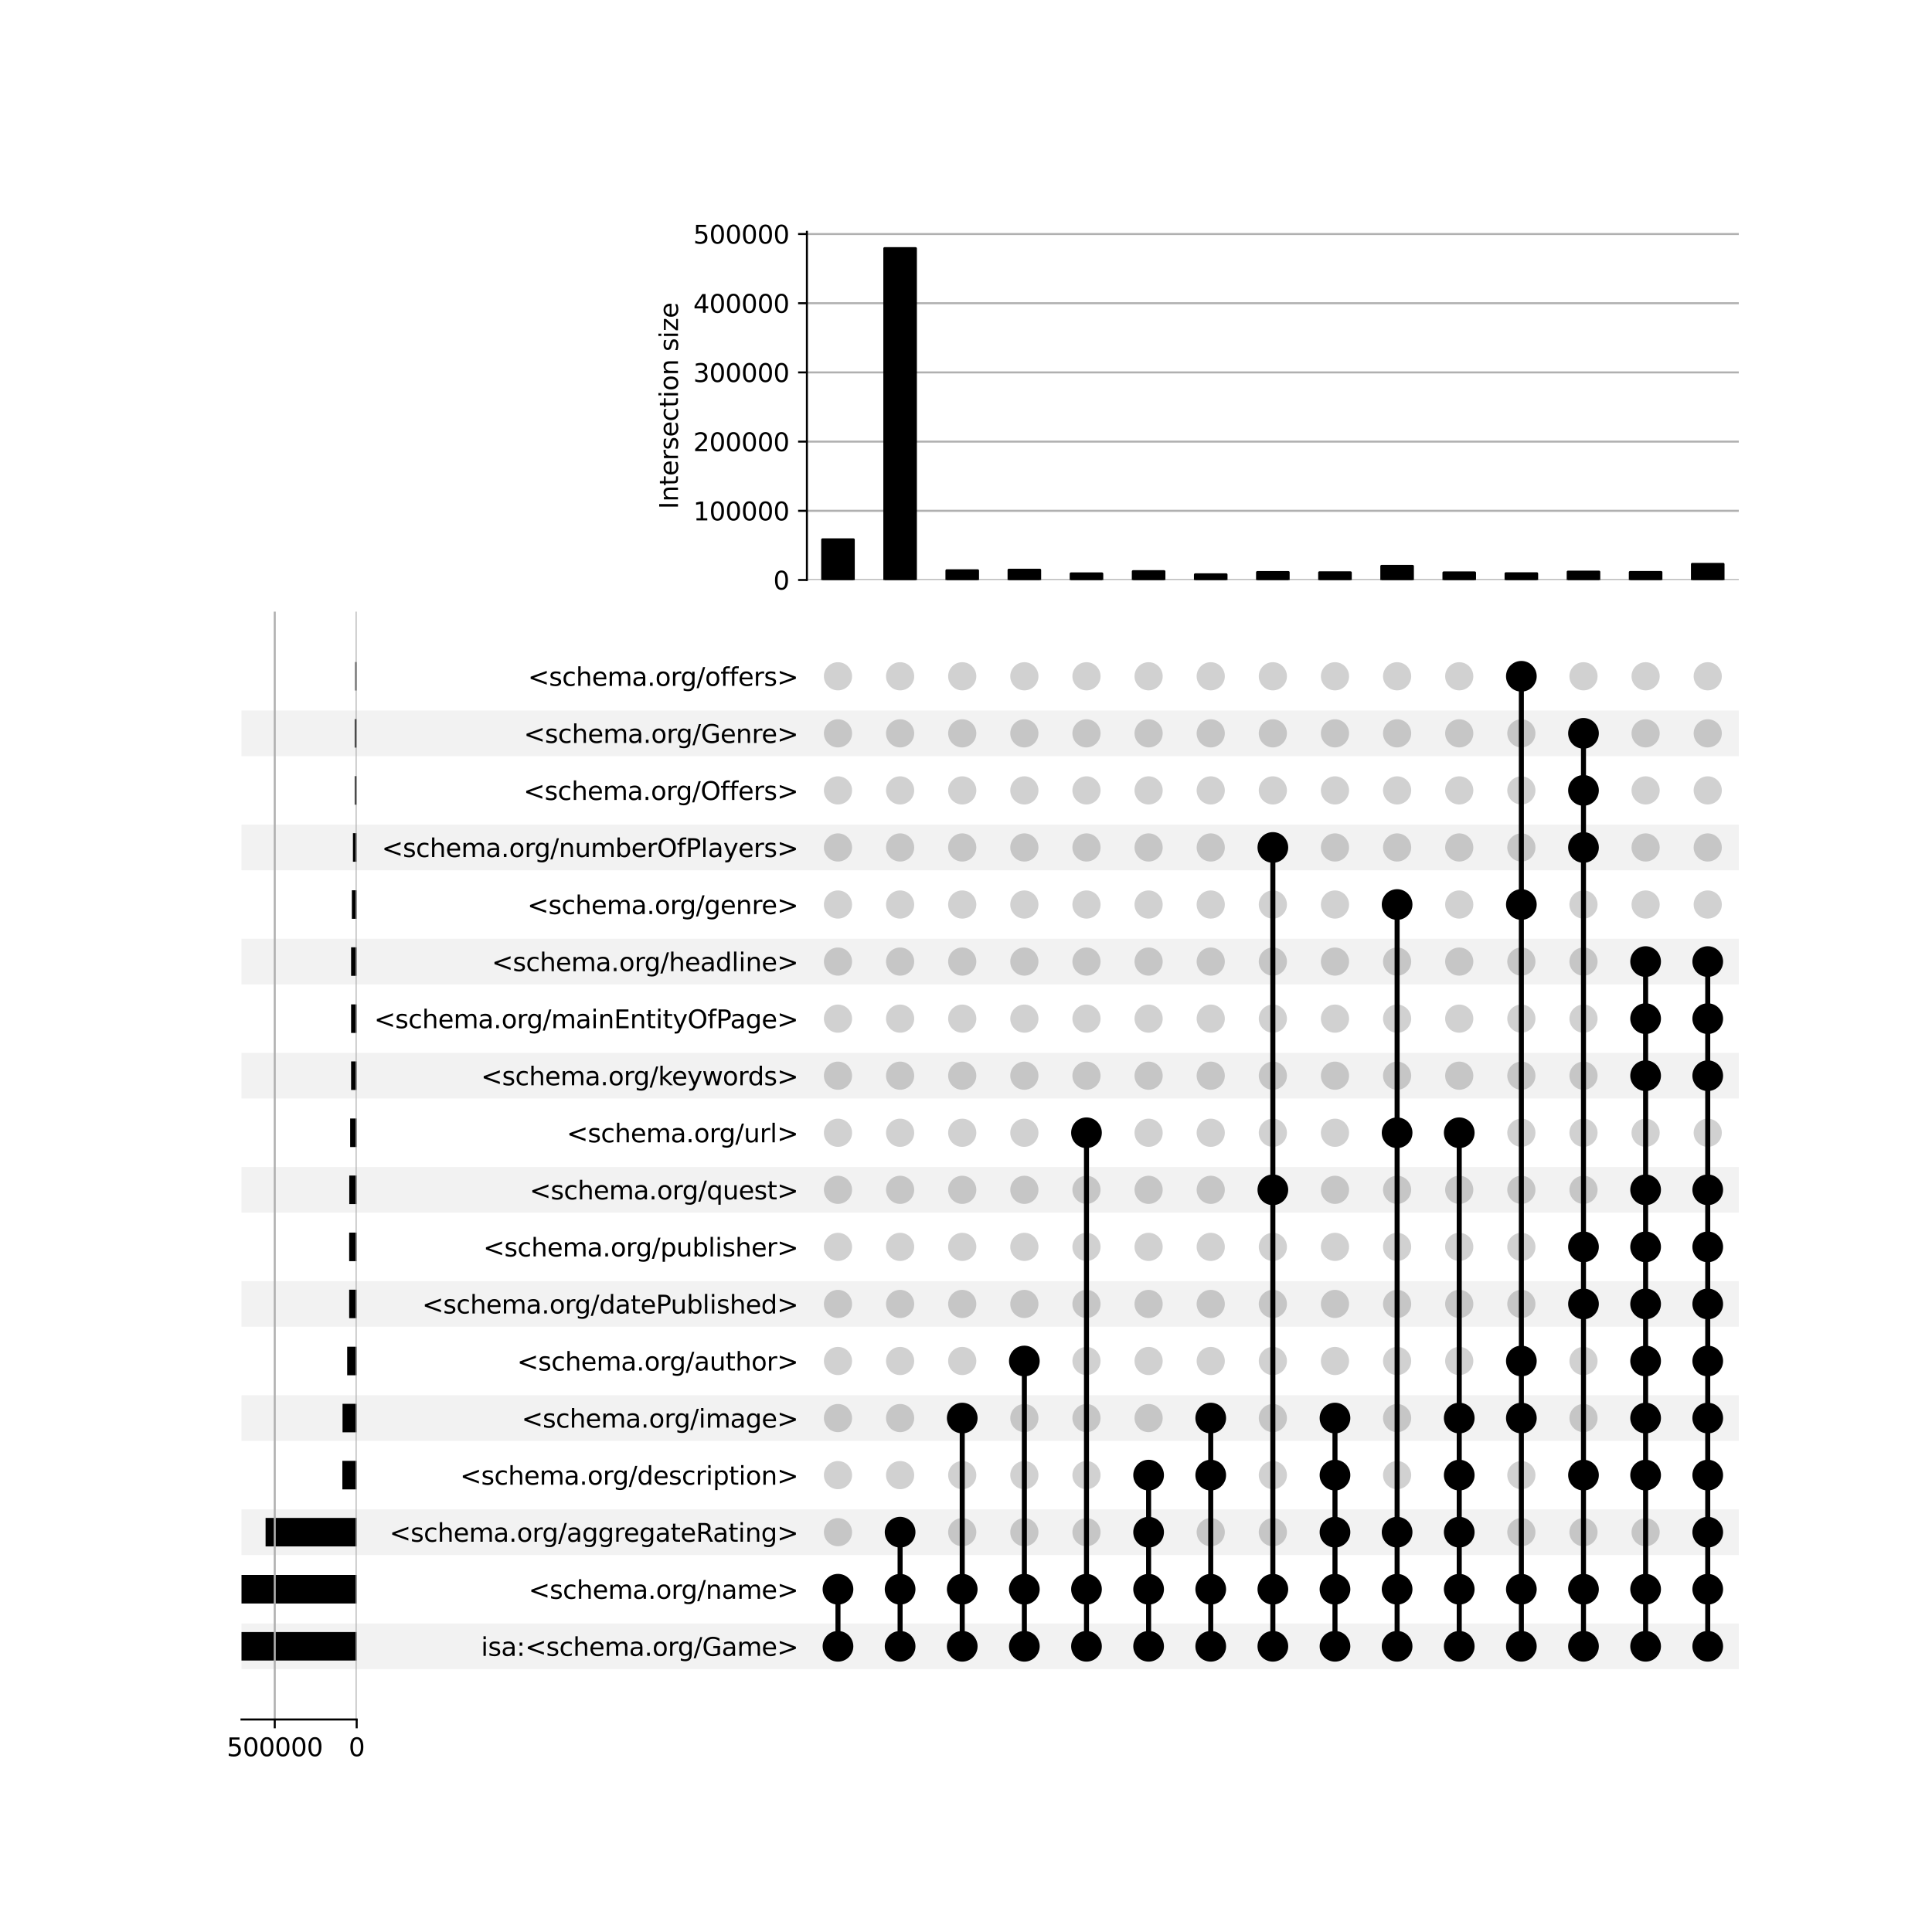 <?xml version="1.0" encoding="utf-8" standalone="no"?>
<!DOCTYPE svg PUBLIC "-//W3C//DTD SVG 1.1//EN"
  "http://www.w3.org/Graphics/SVG/1.1/DTD/svg11.dtd">
<svg xmlns:xlink="http://www.w3.org/1999/xlink" width="768pt" height="768pt" viewBox="0 0 768 768" xmlns="http://www.w3.org/2000/svg" version="1.1">
 <defs>
  <style type="text/css">*{stroke-linejoin: round; stroke-linecap: butt}</style>
 </defs>
 <g id="figure_1">
  <g id="patch_1">
   <path d="M 0 768 
L 768 768 
L 768 0 
L 0 0 
z
" style="fill: #ffffff"/>
  </g>
  <g id="axes_1">
   <g id="patch_2">
    <path d="M 96 663.503 
L 691.2 663.503 
L 691.2 645.357 
L 96 645.357 
z
" clip-path="url(#pbe85546237)" style="fill-opacity: 0.051"/>
   </g>
   <g id="patch_3">
    <path d="M 96 618.139 
L 691.2 618.139 
L 691.2 599.993 
L 96 599.993 
z
" clip-path="url(#pbe85546237)" style="fill-opacity: 0.051"/>
   </g>
   <g id="patch_4">
    <path d="M 96 572.774 
L 691.2 572.774 
L 691.2 554.629 
L 96 554.629 
z
" clip-path="url(#pbe85546237)" style="fill-opacity: 0.051"/>
   </g>
   <g id="patch_5">
    <path d="M 96 527.41 
L 691.2 527.41 
L 691.2 509.264 
L 96 509.264 
z
" clip-path="url(#pbe85546237)" style="fill-opacity: 0.051"/>
   </g>
   <g id="patch_6">
    <path d="M 96 482.046 
L 691.2 482.046 
L 691.2 463.9 
L 96 463.9 
z
" clip-path="url(#pbe85546237)" style="fill-opacity: 0.051"/>
   </g>
   <g id="patch_7">
    <path d="M 96 436.681 
L 691.2 436.681 
L 691.2 418.535 
L 96 418.535 
z
" clip-path="url(#pbe85546237)" style="fill-opacity: 0.051"/>
   </g>
   <g id="patch_8">
    <path d="M 96 391.317 
L 691.2 391.317 
L 691.2 373.171 
L 96 373.171 
z
" clip-path="url(#pbe85546237)" style="fill-opacity: 0.051"/>
   </g>
   <g id="patch_9">
    <path d="M 96 345.952 
L 691.2 345.952 
L 691.2 327.807 
L 96 327.807 
z
" clip-path="url(#pbe85546237)" style="fill-opacity: 0.051"/>
   </g>
   <g id="patch_10">
    <path d="M 96 300.588 
L 691.2 300.588 
L 691.2 282.442 
L 96 282.442 
z
" clip-path="url(#pbe85546237)" style="fill-opacity: 0.051"/>
   </g>
   <g id="matplotlib.axis_1"/>
   <g id="matplotlib.axis_2">
    <g id="ytick_1"/>
    <g id="ytick_2"/>
    <g id="ytick_3"/>
    <g id="ytick_4"/>
    <g id="ytick_5"/>
    <g id="ytick_6"/>
    <g id="ytick_7"/>
    <g id="ytick_8"/>
    <g id="ytick_9"/>
    <g id="ytick_10"/>
    <g id="ytick_11"/>
    <g id="ytick_12"/>
    <g id="ytick_13"/>
    <g id="ytick_14"/>
    <g id="ytick_15"/>
    <g id="ytick_16"/>
    <g id="ytick_17"/>
    <g id="ytick_18"/>
   </g>
  </g>
  <g id="axes_2">
   <g id="matplotlib.axis_3">
    <g id="ytick_19">
     <g id="line2d_1"/>
     <g id="text_1">
      <!-- isa:&lt;schema.org/Game&gt; -->
      <g transform="translate(191.23 658.229) scale(0.1 -0.1)">
       <defs>
        <path id="DejaVuSans-69" d="M 603 3500 
L 1178 3500 
L 1178 0 
L 603 0 
L 603 3500 
z
M 603 4863 
L 1178 4863 
L 1178 4134 
L 603 4134 
L 603 4863 
z
" transform="scale(0.016)"/>
        <path id="DejaVuSans-73" d="M 2834 3397 
L 2834 2853 
Q 2591 2978 2328 3040 
Q 2066 3103 1784 3103 
Q 1356 3103 1142 2972 
Q 928 2841 928 2578 
Q 928 2378 1081 2264 
Q 1234 2150 1697 2047 
L 1894 2003 
Q 2506 1872 2764 1633 
Q 3022 1394 3022 966 
Q 3022 478 2636 193 
Q 2250 -91 1575 -91 
Q 1294 -91 989 -36 
Q 684 19 347 128 
L 347 722 
Q 666 556 975 473 
Q 1284 391 1588 391 
Q 1994 391 2212 530 
Q 2431 669 2431 922 
Q 2431 1156 2273 1281 
Q 2116 1406 1581 1522 
L 1381 1569 
Q 847 1681 609 1914 
Q 372 2147 372 2553 
Q 372 3047 722 3315 
Q 1072 3584 1716 3584 
Q 2034 3584 2315 3537 
Q 2597 3491 2834 3397 
z
" transform="scale(0.016)"/>
        <path id="DejaVuSans-61" d="M 2194 1759 
Q 1497 1759 1228 1600 
Q 959 1441 959 1056 
Q 959 750 1161 570 
Q 1363 391 1709 391 
Q 2188 391 2477 730 
Q 2766 1069 2766 1631 
L 2766 1759 
L 2194 1759 
z
M 3341 1997 
L 3341 0 
L 2766 0 
L 2766 531 
Q 2569 213 2275 61 
Q 1981 -91 1556 -91 
Q 1019 -91 701 211 
Q 384 513 384 1019 
Q 384 1609 779 1909 
Q 1175 2209 1959 2209 
L 2766 2209 
L 2766 2266 
Q 2766 2663 2505 2880 
Q 2244 3097 1772 3097 
Q 1472 3097 1187 3025 
Q 903 2953 641 2809 
L 641 3341 
Q 956 3463 1253 3523 
Q 1550 3584 1831 3584 
Q 2591 3584 2966 3190 
Q 3341 2797 3341 1997 
z
" transform="scale(0.016)"/>
        <path id="DejaVuSans-3a" d="M 750 794 
L 1409 794 
L 1409 0 
L 750 0 
L 750 794 
z
M 750 3309 
L 1409 3309 
L 1409 2516 
L 750 2516 
L 750 3309 
z
" transform="scale(0.016)"/>
        <path id="DejaVuSans-3c" d="M 4684 3150 
L 1459 2003 
L 4684 863 
L 4684 294 
L 678 1747 
L 678 2266 
L 4684 3719 
L 4684 3150 
z
" transform="scale(0.016)"/>
        <path id="DejaVuSans-63" d="M 3122 3366 
L 3122 2828 
Q 2878 2963 2633 3030 
Q 2388 3097 2138 3097 
Q 1578 3097 1268 2742 
Q 959 2388 959 1747 
Q 959 1106 1268 751 
Q 1578 397 2138 397 
Q 2388 397 2633 464 
Q 2878 531 3122 666 
L 3122 134 
Q 2881 22 2623 -34 
Q 2366 -91 2075 -91 
Q 1284 -91 818 406 
Q 353 903 353 1747 
Q 353 2603 823 3093 
Q 1294 3584 2113 3584 
Q 2378 3584 2631 3529 
Q 2884 3475 3122 3366 
z
" transform="scale(0.016)"/>
        <path id="DejaVuSans-68" d="M 3513 2113 
L 3513 0 
L 2938 0 
L 2938 2094 
Q 2938 2591 2744 2837 
Q 2550 3084 2163 3084 
Q 1697 3084 1428 2787 
Q 1159 2491 1159 1978 
L 1159 0 
L 581 0 
L 581 4863 
L 1159 4863 
L 1159 2956 
Q 1366 3272 1645 3428 
Q 1925 3584 2291 3584 
Q 2894 3584 3203 3211 
Q 3513 2838 3513 2113 
z
" transform="scale(0.016)"/>
        <path id="DejaVuSans-65" d="M 3597 1894 
L 3597 1613 
L 953 1613 
Q 991 1019 1311 708 
Q 1631 397 2203 397 
Q 2534 397 2845 478 
Q 3156 559 3463 722 
L 3463 178 
Q 3153 47 2828 -22 
Q 2503 -91 2169 -91 
Q 1331 -91 842 396 
Q 353 884 353 1716 
Q 353 2575 817 3079 
Q 1281 3584 2069 3584 
Q 2775 3584 3186 3129 
Q 3597 2675 3597 1894 
z
M 3022 2063 
Q 3016 2534 2758 2815 
Q 2500 3097 2075 3097 
Q 1594 3097 1305 2825 
Q 1016 2553 972 2059 
L 3022 2063 
z
" transform="scale(0.016)"/>
        <path id="DejaVuSans-6d" d="M 3328 2828 
Q 3544 3216 3844 3400 
Q 4144 3584 4550 3584 
Q 5097 3584 5394 3201 
Q 5691 2819 5691 2113 
L 5691 0 
L 5113 0 
L 5113 2094 
Q 5113 2597 4934 2840 
Q 4756 3084 4391 3084 
Q 3944 3084 3684 2787 
Q 3425 2491 3425 1978 
L 3425 0 
L 2847 0 
L 2847 2094 
Q 2847 2600 2669 2842 
Q 2491 3084 2119 3084 
Q 1678 3084 1418 2786 
Q 1159 2488 1159 1978 
L 1159 0 
L 581 0 
L 581 3500 
L 1159 3500 
L 1159 2956 
Q 1356 3278 1631 3431 
Q 1906 3584 2284 3584 
Q 2666 3584 2933 3390 
Q 3200 3197 3328 2828 
z
" transform="scale(0.016)"/>
        <path id="DejaVuSans-2e" d="M 684 794 
L 1344 794 
L 1344 0 
L 684 0 
L 684 794 
z
" transform="scale(0.016)"/>
        <path id="DejaVuSans-6f" d="M 1959 3097 
Q 1497 3097 1228 2736 
Q 959 2375 959 1747 
Q 959 1119 1226 758 
Q 1494 397 1959 397 
Q 2419 397 2687 759 
Q 2956 1122 2956 1747 
Q 2956 2369 2687 2733 
Q 2419 3097 1959 3097 
z
M 1959 3584 
Q 2709 3584 3137 3096 
Q 3566 2609 3566 1747 
Q 3566 888 3137 398 
Q 2709 -91 1959 -91 
Q 1206 -91 779 398 
Q 353 888 353 1747 
Q 353 2609 779 3096 
Q 1206 3584 1959 3584 
z
" transform="scale(0.016)"/>
        <path id="DejaVuSans-72" d="M 2631 2963 
Q 2534 3019 2420 3045 
Q 2306 3072 2169 3072 
Q 1681 3072 1420 2755 
Q 1159 2438 1159 1844 
L 1159 0 
L 581 0 
L 581 3500 
L 1159 3500 
L 1159 2956 
Q 1341 3275 1631 3429 
Q 1922 3584 2338 3584 
Q 2397 3584 2469 3576 
Q 2541 3569 2628 3553 
L 2631 2963 
z
" transform="scale(0.016)"/>
        <path id="DejaVuSans-67" d="M 2906 1791 
Q 2906 2416 2648 2759 
Q 2391 3103 1925 3103 
Q 1463 3103 1205 2759 
Q 947 2416 947 1791 
Q 947 1169 1205 825 
Q 1463 481 1925 481 
Q 2391 481 2648 825 
Q 2906 1169 2906 1791 
z
M 3481 434 
Q 3481 -459 3084 -895 
Q 2688 -1331 1869 -1331 
Q 1566 -1331 1297 -1286 
Q 1028 -1241 775 -1147 
L 775 -588 
Q 1028 -725 1275 -790 
Q 1522 -856 1778 -856 
Q 2344 -856 2625 -561 
Q 2906 -266 2906 331 
L 2906 616 
Q 2728 306 2450 153 
Q 2172 0 1784 0 
Q 1141 0 747 490 
Q 353 981 353 1791 
Q 353 2603 747 3093 
Q 1141 3584 1784 3584 
Q 2172 3584 2450 3431 
Q 2728 3278 2906 2969 
L 2906 3500 
L 3481 3500 
L 3481 434 
z
" transform="scale(0.016)"/>
        <path id="DejaVuSans-2f" d="M 1625 4666 
L 2156 4666 
L 531 -594 
L 0 -594 
L 1625 4666 
z
" transform="scale(0.016)"/>
        <path id="DejaVuSans-47" d="M 3809 666 
L 3809 1919 
L 2778 1919 
L 2778 2438 
L 4434 2438 
L 4434 434 
Q 4069 175 3628 42 
Q 3188 -91 2688 -91 
Q 1594 -91 976 548 
Q 359 1188 359 2328 
Q 359 3472 976 4111 
Q 1594 4750 2688 4750 
Q 3144 4750 3555 4637 
Q 3966 4525 4313 4306 
L 4313 3634 
Q 3963 3931 3569 4081 
Q 3175 4231 2741 4231 
Q 1884 4231 1454 3753 
Q 1025 3275 1025 2328 
Q 1025 1384 1454 906 
Q 1884 428 2741 428 
Q 3075 428 3337 486 
Q 3600 544 3809 666 
z
" transform="scale(0.016)"/>
        <path id="DejaVuSans-3e" d="M 678 3150 
L 678 3719 
L 4684 2266 
L 4684 1747 
L 678 294 
L 678 863 
L 3897 2003 
L 678 3150 
z
" transform="scale(0.016)"/>
       </defs>
       <use xlink:href="#DejaVuSans-69"/>
       <use xlink:href="#DejaVuSans-73" x="27.783"/>
       <use xlink:href="#DejaVuSans-61" x="79.883"/>
       <use xlink:href="#DejaVuSans-3a" x="141.162"/>
       <use xlink:href="#DejaVuSans-3c" x="174.854"/>
       <use xlink:href="#DejaVuSans-73" x="258.643"/>
       <use xlink:href="#DejaVuSans-63" x="310.742"/>
       <use xlink:href="#DejaVuSans-68" x="365.723"/>
       <use xlink:href="#DejaVuSans-65" x="429.102"/>
       <use xlink:href="#DejaVuSans-6d" x="490.625"/>
       <use xlink:href="#DejaVuSans-61" x="588.037"/>
       <use xlink:href="#DejaVuSans-2e" x="649.316"/>
       <use xlink:href="#DejaVuSans-6f" x="681.104"/>
       <use xlink:href="#DejaVuSans-72" x="742.285"/>
       <use xlink:href="#DejaVuSans-67" x="781.648"/>
       <use xlink:href="#DejaVuSans-2f" x="845.125"/>
       <use xlink:href="#DejaVuSans-47" x="878.816"/>
       <use xlink:href="#DejaVuSans-61" x="956.307"/>
       <use xlink:href="#DejaVuSans-6d" x="1017.586"/>
       <use xlink:href="#DejaVuSans-65" x="1114.998"/>
       <use xlink:href="#DejaVuSans-3e" x="1176.521"/>
      </g>
     </g>
    </g>
    <g id="ytick_20">
     <g id="line2d_2"/>
     <g id="text_2">
      <!-- &lt;schema.org/name&gt; -->
      <g transform="translate(210.125 635.547) scale(0.1 -0.1)">
       <defs>
        <path id="DejaVuSans-6e" d="M 3513 2113 
L 3513 0 
L 2938 0 
L 2938 2094 
Q 2938 2591 2744 2837 
Q 2550 3084 2163 3084 
Q 1697 3084 1428 2787 
Q 1159 2491 1159 1978 
L 1159 0 
L 581 0 
L 581 3500 
L 1159 3500 
L 1159 2956 
Q 1366 3272 1645 3428 
Q 1925 3584 2291 3584 
Q 2894 3584 3203 3211 
Q 3513 2838 3513 2113 
z
" transform="scale(0.016)"/>
       </defs>
       <use xlink:href="#DejaVuSans-3c"/>
       <use xlink:href="#DejaVuSans-73" x="83.789"/>
       <use xlink:href="#DejaVuSans-63" x="135.889"/>
       <use xlink:href="#DejaVuSans-68" x="190.869"/>
       <use xlink:href="#DejaVuSans-65" x="254.248"/>
       <use xlink:href="#DejaVuSans-6d" x="315.771"/>
       <use xlink:href="#DejaVuSans-61" x="413.184"/>
       <use xlink:href="#DejaVuSans-2e" x="474.463"/>
       <use xlink:href="#DejaVuSans-6f" x="506.25"/>
       <use xlink:href="#DejaVuSans-72" x="567.432"/>
       <use xlink:href="#DejaVuSans-67" x="606.795"/>
       <use xlink:href="#DejaVuSans-2f" x="670.271"/>
       <use xlink:href="#DejaVuSans-6e" x="703.963"/>
       <use xlink:href="#DejaVuSans-61" x="767.342"/>
       <use xlink:href="#DejaVuSans-6d" x="828.621"/>
       <use xlink:href="#DejaVuSans-65" x="926.033"/>
       <use xlink:href="#DejaVuSans-3e" x="987.557"/>
      </g>
     </g>
    </g>
    <g id="ytick_21">
     <g id="line2d_3"/>
     <g id="text_3">
      <!-- &lt;schema.org/aggregateRating&gt; -->
      <g transform="translate(154.834 612.865) scale(0.1 -0.1)">
       <defs>
        <path id="DejaVuSans-74" d="M 1172 4494 
L 1172 3500 
L 2356 3500 
L 2356 3053 
L 1172 3053 
L 1172 1153 
Q 1172 725 1289 603 
Q 1406 481 1766 481 
L 2356 481 
L 2356 0 
L 1766 0 
Q 1100 0 847 248 
Q 594 497 594 1153 
L 594 3053 
L 172 3053 
L 172 3500 
L 594 3500 
L 594 4494 
L 1172 4494 
z
" transform="scale(0.016)"/>
        <path id="DejaVuSans-52" d="M 2841 2188 
Q 3044 2119 3236 1894 
Q 3428 1669 3622 1275 
L 4263 0 
L 3584 0 
L 2988 1197 
Q 2756 1666 2539 1819 
Q 2322 1972 1947 1972 
L 1259 1972 
L 1259 0 
L 628 0 
L 628 4666 
L 2053 4666 
Q 2853 4666 3247 4331 
Q 3641 3997 3641 3322 
Q 3641 2881 3436 2590 
Q 3231 2300 2841 2188 
z
M 1259 4147 
L 1259 2491 
L 2053 2491 
Q 2509 2491 2742 2702 
Q 2975 2913 2975 3322 
Q 2975 3731 2742 3939 
Q 2509 4147 2053 4147 
L 1259 4147 
z
" transform="scale(0.016)"/>
       </defs>
       <use xlink:href="#DejaVuSans-3c"/>
       <use xlink:href="#DejaVuSans-73" x="83.789"/>
       <use xlink:href="#DejaVuSans-63" x="135.889"/>
       <use xlink:href="#DejaVuSans-68" x="190.869"/>
       <use xlink:href="#DejaVuSans-65" x="254.248"/>
       <use xlink:href="#DejaVuSans-6d" x="315.771"/>
       <use xlink:href="#DejaVuSans-61" x="413.184"/>
       <use xlink:href="#DejaVuSans-2e" x="474.463"/>
       <use xlink:href="#DejaVuSans-6f" x="506.25"/>
       <use xlink:href="#DejaVuSans-72" x="567.432"/>
       <use xlink:href="#DejaVuSans-67" x="606.795"/>
       <use xlink:href="#DejaVuSans-2f" x="670.271"/>
       <use xlink:href="#DejaVuSans-61" x="703.963"/>
       <use xlink:href="#DejaVuSans-67" x="765.242"/>
       <use xlink:href="#DejaVuSans-67" x="828.719"/>
       <use xlink:href="#DejaVuSans-72" x="892.195"/>
       <use xlink:href="#DejaVuSans-65" x="931.059"/>
       <use xlink:href="#DejaVuSans-67" x="992.582"/>
       <use xlink:href="#DejaVuSans-61" x="1056.059"/>
       <use xlink:href="#DejaVuSans-74" x="1117.338"/>
       <use xlink:href="#DejaVuSans-65" x="1156.547"/>
       <use xlink:href="#DejaVuSans-52" x="1218.07"/>
       <use xlink:href="#DejaVuSans-61" x="1285.303"/>
       <use xlink:href="#DejaVuSans-74" x="1346.582"/>
       <use xlink:href="#DejaVuSans-69" x="1385.791"/>
       <use xlink:href="#DejaVuSans-6e" x="1413.574"/>
       <use xlink:href="#DejaVuSans-67" x="1476.953"/>
       <use xlink:href="#DejaVuSans-3e" x="1540.43"/>
      </g>
     </g>
    </g>
    <g id="ytick_22">
     <g id="line2d_4"/>
     <g id="text_4">
      <!-- &lt;schema.org/description&gt; -->
      <g transform="translate(182.883 590.183) scale(0.1 -0.1)">
       <defs>
        <path id="DejaVuSans-64" d="M 2906 2969 
L 2906 4863 
L 3481 4863 
L 3481 0 
L 2906 0 
L 2906 525 
Q 2725 213 2448 61 
Q 2172 -91 1784 -91 
Q 1150 -91 751 415 
Q 353 922 353 1747 
Q 353 2572 751 3078 
Q 1150 3584 1784 3584 
Q 2172 3584 2448 3432 
Q 2725 3281 2906 2969 
z
M 947 1747 
Q 947 1113 1208 752 
Q 1469 391 1925 391 
Q 2381 391 2643 752 
Q 2906 1113 2906 1747 
Q 2906 2381 2643 2742 
Q 2381 3103 1925 3103 
Q 1469 3103 1208 2742 
Q 947 2381 947 1747 
z
" transform="scale(0.016)"/>
        <path id="DejaVuSans-70" d="M 1159 525 
L 1159 -1331 
L 581 -1331 
L 581 3500 
L 1159 3500 
L 1159 2969 
Q 1341 3281 1617 3432 
Q 1894 3584 2278 3584 
Q 2916 3584 3314 3078 
Q 3713 2572 3713 1747 
Q 3713 922 3314 415 
Q 2916 -91 2278 -91 
Q 1894 -91 1617 61 
Q 1341 213 1159 525 
z
M 3116 1747 
Q 3116 2381 2855 2742 
Q 2594 3103 2138 3103 
Q 1681 3103 1420 2742 
Q 1159 2381 1159 1747 
Q 1159 1113 1420 752 
Q 1681 391 2138 391 
Q 2594 391 2855 752 
Q 3116 1113 3116 1747 
z
" transform="scale(0.016)"/>
       </defs>
       <use xlink:href="#DejaVuSans-3c"/>
       <use xlink:href="#DejaVuSans-73" x="83.789"/>
       <use xlink:href="#DejaVuSans-63" x="135.889"/>
       <use xlink:href="#DejaVuSans-68" x="190.869"/>
       <use xlink:href="#DejaVuSans-65" x="254.248"/>
       <use xlink:href="#DejaVuSans-6d" x="315.771"/>
       <use xlink:href="#DejaVuSans-61" x="413.184"/>
       <use xlink:href="#DejaVuSans-2e" x="474.463"/>
       <use xlink:href="#DejaVuSans-6f" x="506.25"/>
       <use xlink:href="#DejaVuSans-72" x="567.432"/>
       <use xlink:href="#DejaVuSans-67" x="606.795"/>
       <use xlink:href="#DejaVuSans-2f" x="670.271"/>
       <use xlink:href="#DejaVuSans-64" x="703.963"/>
       <use xlink:href="#DejaVuSans-65" x="767.439"/>
       <use xlink:href="#DejaVuSans-73" x="828.963"/>
       <use xlink:href="#DejaVuSans-63" x="881.062"/>
       <use xlink:href="#DejaVuSans-72" x="936.043"/>
       <use xlink:href="#DejaVuSans-69" x="977.156"/>
       <use xlink:href="#DejaVuSans-70" x="1004.939"/>
       <use xlink:href="#DejaVuSans-74" x="1068.416"/>
       <use xlink:href="#DejaVuSans-69" x="1107.625"/>
       <use xlink:href="#DejaVuSans-6f" x="1135.408"/>
       <use xlink:href="#DejaVuSans-6e" x="1196.59"/>
       <use xlink:href="#DejaVuSans-3e" x="1259.969"/>
      </g>
     </g>
    </g>
    <g id="ytick_23">
     <g id="line2d_5"/>
     <g id="text_5">
      <!-- &lt;schema.org/image&gt; -->
      <g transform="translate(207.336 567.501) scale(0.1 -0.1)">
       <use xlink:href="#DejaVuSans-3c"/>
       <use xlink:href="#DejaVuSans-73" x="83.789"/>
       <use xlink:href="#DejaVuSans-63" x="135.889"/>
       <use xlink:href="#DejaVuSans-68" x="190.869"/>
       <use xlink:href="#DejaVuSans-65" x="254.248"/>
       <use xlink:href="#DejaVuSans-6d" x="315.771"/>
       <use xlink:href="#DejaVuSans-61" x="413.184"/>
       <use xlink:href="#DejaVuSans-2e" x="474.463"/>
       <use xlink:href="#DejaVuSans-6f" x="506.25"/>
       <use xlink:href="#DejaVuSans-72" x="567.432"/>
       <use xlink:href="#DejaVuSans-67" x="606.795"/>
       <use xlink:href="#DejaVuSans-2f" x="670.271"/>
       <use xlink:href="#DejaVuSans-69" x="703.963"/>
       <use xlink:href="#DejaVuSans-6d" x="731.746"/>
       <use xlink:href="#DejaVuSans-61" x="829.158"/>
       <use xlink:href="#DejaVuSans-67" x="890.438"/>
       <use xlink:href="#DejaVuSans-65" x="953.914"/>
       <use xlink:href="#DejaVuSans-3e" x="1015.438"/>
      </g>
     </g>
    </g>
    <g id="ytick_24">
     <g id="line2d_6"/>
     <g id="text_6">
      <!-- &lt;schema.org/author&gt; -->
      <g transform="translate(205.531 544.818) scale(0.1 -0.1)">
       <defs>
        <path id="DejaVuSans-75" d="M 544 1381 
L 544 3500 
L 1119 3500 
L 1119 1403 
Q 1119 906 1312 657 
Q 1506 409 1894 409 
Q 2359 409 2629 706 
Q 2900 1003 2900 1516 
L 2900 3500 
L 3475 3500 
L 3475 0 
L 2900 0 
L 2900 538 
Q 2691 219 2414 64 
Q 2138 -91 1772 -91 
Q 1169 -91 856 284 
Q 544 659 544 1381 
z
M 1991 3584 
L 1991 3584 
z
" transform="scale(0.016)"/>
       </defs>
       <use xlink:href="#DejaVuSans-3c"/>
       <use xlink:href="#DejaVuSans-73" x="83.789"/>
       <use xlink:href="#DejaVuSans-63" x="135.889"/>
       <use xlink:href="#DejaVuSans-68" x="190.869"/>
       <use xlink:href="#DejaVuSans-65" x="254.248"/>
       <use xlink:href="#DejaVuSans-6d" x="315.771"/>
       <use xlink:href="#DejaVuSans-61" x="413.184"/>
       <use xlink:href="#DejaVuSans-2e" x="474.463"/>
       <use xlink:href="#DejaVuSans-6f" x="506.25"/>
       <use xlink:href="#DejaVuSans-72" x="567.432"/>
       <use xlink:href="#DejaVuSans-67" x="606.795"/>
       <use xlink:href="#DejaVuSans-2f" x="670.271"/>
       <use xlink:href="#DejaVuSans-61" x="703.963"/>
       <use xlink:href="#DejaVuSans-75" x="765.242"/>
       <use xlink:href="#DejaVuSans-74" x="828.621"/>
       <use xlink:href="#DejaVuSans-68" x="867.83"/>
       <use xlink:href="#DejaVuSans-6f" x="931.209"/>
       <use xlink:href="#DejaVuSans-72" x="992.391"/>
       <use xlink:href="#DejaVuSans-3e" x="1033.504"/>
      </g>
     </g>
    </g>
    <g id="ytick_25">
     <g id="line2d_7"/>
     <g id="text_7">
      <!-- &lt;schema.org/datePublished&gt; -->
      <g transform="translate(167.789 522.136) scale(0.1 -0.1)">
       <defs>
        <path id="DejaVuSans-50" d="M 1259 4147 
L 1259 2394 
L 2053 2394 
Q 2494 2394 2734 2622 
Q 2975 2850 2975 3272 
Q 2975 3691 2734 3919 
Q 2494 4147 2053 4147 
L 1259 4147 
z
M 628 4666 
L 2053 4666 
Q 2838 4666 3239 4311 
Q 3641 3956 3641 3272 
Q 3641 2581 3239 2228 
Q 2838 1875 2053 1875 
L 1259 1875 
L 1259 0 
L 628 0 
L 628 4666 
z
" transform="scale(0.016)"/>
        <path id="DejaVuSans-62" d="M 3116 1747 
Q 3116 2381 2855 2742 
Q 2594 3103 2138 3103 
Q 1681 3103 1420 2742 
Q 1159 2381 1159 1747 
Q 1159 1113 1420 752 
Q 1681 391 2138 391 
Q 2594 391 2855 752 
Q 3116 1113 3116 1747 
z
M 1159 2969 
Q 1341 3281 1617 3432 
Q 1894 3584 2278 3584 
Q 2916 3584 3314 3078 
Q 3713 2572 3713 1747 
Q 3713 922 3314 415 
Q 2916 -91 2278 -91 
Q 1894 -91 1617 61 
Q 1341 213 1159 525 
L 1159 0 
L 581 0 
L 581 4863 
L 1159 4863 
L 1159 2969 
z
" transform="scale(0.016)"/>
        <path id="DejaVuSans-6c" d="M 603 4863 
L 1178 4863 
L 1178 0 
L 603 0 
L 603 4863 
z
" transform="scale(0.016)"/>
       </defs>
       <use xlink:href="#DejaVuSans-3c"/>
       <use xlink:href="#DejaVuSans-73" x="83.789"/>
       <use xlink:href="#DejaVuSans-63" x="135.889"/>
       <use xlink:href="#DejaVuSans-68" x="190.869"/>
       <use xlink:href="#DejaVuSans-65" x="254.248"/>
       <use xlink:href="#DejaVuSans-6d" x="315.771"/>
       <use xlink:href="#DejaVuSans-61" x="413.184"/>
       <use xlink:href="#DejaVuSans-2e" x="474.463"/>
       <use xlink:href="#DejaVuSans-6f" x="506.25"/>
       <use xlink:href="#DejaVuSans-72" x="567.432"/>
       <use xlink:href="#DejaVuSans-67" x="606.795"/>
       <use xlink:href="#DejaVuSans-2f" x="670.271"/>
       <use xlink:href="#DejaVuSans-64" x="703.963"/>
       <use xlink:href="#DejaVuSans-61" x="767.439"/>
       <use xlink:href="#DejaVuSans-74" x="828.719"/>
       <use xlink:href="#DejaVuSans-65" x="867.928"/>
       <use xlink:href="#DejaVuSans-50" x="929.451"/>
       <use xlink:href="#DejaVuSans-75" x="988.004"/>
       <use xlink:href="#DejaVuSans-62" x="1051.383"/>
       <use xlink:href="#DejaVuSans-6c" x="1114.859"/>
       <use xlink:href="#DejaVuSans-69" x="1142.643"/>
       <use xlink:href="#DejaVuSans-73" x="1170.426"/>
       <use xlink:href="#DejaVuSans-68" x="1222.525"/>
       <use xlink:href="#DejaVuSans-65" x="1285.904"/>
       <use xlink:href="#DejaVuSans-64" x="1347.428"/>
       <use xlink:href="#DejaVuSans-3e" x="1410.904"/>
      </g>
     </g>
    </g>
    <g id="ytick_26">
     <g id="line2d_8"/>
     <g id="text_8">
      <!-- &lt;schema.org/publisher&gt; -->
      <g transform="translate(192.083 499.454) scale(0.1 -0.1)">
       <use xlink:href="#DejaVuSans-3c"/>
       <use xlink:href="#DejaVuSans-73" x="83.789"/>
       <use xlink:href="#DejaVuSans-63" x="135.889"/>
       <use xlink:href="#DejaVuSans-68" x="190.869"/>
       <use xlink:href="#DejaVuSans-65" x="254.248"/>
       <use xlink:href="#DejaVuSans-6d" x="315.771"/>
       <use xlink:href="#DejaVuSans-61" x="413.184"/>
       <use xlink:href="#DejaVuSans-2e" x="474.463"/>
       <use xlink:href="#DejaVuSans-6f" x="506.25"/>
       <use xlink:href="#DejaVuSans-72" x="567.432"/>
       <use xlink:href="#DejaVuSans-67" x="606.795"/>
       <use xlink:href="#DejaVuSans-2f" x="670.271"/>
       <use xlink:href="#DejaVuSans-70" x="703.963"/>
       <use xlink:href="#DejaVuSans-75" x="767.439"/>
       <use xlink:href="#DejaVuSans-62" x="830.818"/>
       <use xlink:href="#DejaVuSans-6c" x="894.295"/>
       <use xlink:href="#DejaVuSans-69" x="922.078"/>
       <use xlink:href="#DejaVuSans-73" x="949.861"/>
       <use xlink:href="#DejaVuSans-68" x="1001.961"/>
       <use xlink:href="#DejaVuSans-65" x="1065.34"/>
       <use xlink:href="#DejaVuSans-72" x="1126.863"/>
       <use xlink:href="#DejaVuSans-3e" x="1167.977"/>
      </g>
     </g>
    </g>
    <g id="ytick_27">
     <g id="line2d_9"/>
     <g id="text_9">
      <!-- &lt;schema.org/quest&gt; -->
      <g transform="translate(210.516 476.772) scale(0.1 -0.1)">
       <defs>
        <path id="DejaVuSans-71" d="M 947 1747 
Q 947 1113 1208 752 
Q 1469 391 1925 391 
Q 2381 391 2643 752 
Q 2906 1113 2906 1747 
Q 2906 2381 2643 2742 
Q 2381 3103 1925 3103 
Q 1469 3103 1208 2742 
Q 947 2381 947 1747 
z
M 2906 525 
Q 2725 213 2448 61 
Q 2172 -91 1784 -91 
Q 1150 -91 751 415 
Q 353 922 353 1747 
Q 353 2572 751 3078 
Q 1150 3584 1784 3584 
Q 2172 3584 2448 3432 
Q 2725 3281 2906 2969 
L 2906 3500 
L 3481 3500 
L 3481 -1331 
L 2906 -1331 
L 2906 525 
z
" transform="scale(0.016)"/>
       </defs>
       <use xlink:href="#DejaVuSans-3c"/>
       <use xlink:href="#DejaVuSans-73" x="83.789"/>
       <use xlink:href="#DejaVuSans-63" x="135.889"/>
       <use xlink:href="#DejaVuSans-68" x="190.869"/>
       <use xlink:href="#DejaVuSans-65" x="254.248"/>
       <use xlink:href="#DejaVuSans-6d" x="315.771"/>
       <use xlink:href="#DejaVuSans-61" x="413.184"/>
       <use xlink:href="#DejaVuSans-2e" x="474.463"/>
       <use xlink:href="#DejaVuSans-6f" x="506.25"/>
       <use xlink:href="#DejaVuSans-72" x="567.432"/>
       <use xlink:href="#DejaVuSans-67" x="606.795"/>
       <use xlink:href="#DejaVuSans-2f" x="670.271"/>
       <use xlink:href="#DejaVuSans-71" x="703.963"/>
       <use xlink:href="#DejaVuSans-75" x="767.439"/>
       <use xlink:href="#DejaVuSans-65" x="830.818"/>
       <use xlink:href="#DejaVuSans-73" x="892.342"/>
       <use xlink:href="#DejaVuSans-74" x="944.441"/>
       <use xlink:href="#DejaVuSans-3e" x="983.65"/>
      </g>
     </g>
    </g>
    <g id="ytick_28">
     <g id="line2d_10"/>
     <g id="text_10">
      <!-- &lt;schema.org/url&gt; -->
      <g transform="translate(225.258 454.09) scale(0.1 -0.1)">
       <use xlink:href="#DejaVuSans-3c"/>
       <use xlink:href="#DejaVuSans-73" x="83.789"/>
       <use xlink:href="#DejaVuSans-63" x="135.889"/>
       <use xlink:href="#DejaVuSans-68" x="190.869"/>
       <use xlink:href="#DejaVuSans-65" x="254.248"/>
       <use xlink:href="#DejaVuSans-6d" x="315.771"/>
       <use xlink:href="#DejaVuSans-61" x="413.184"/>
       <use xlink:href="#DejaVuSans-2e" x="474.463"/>
       <use xlink:href="#DejaVuSans-6f" x="506.25"/>
       <use xlink:href="#DejaVuSans-72" x="567.432"/>
       <use xlink:href="#DejaVuSans-67" x="606.795"/>
       <use xlink:href="#DejaVuSans-2f" x="670.271"/>
       <use xlink:href="#DejaVuSans-75" x="703.963"/>
       <use xlink:href="#DejaVuSans-72" x="767.342"/>
       <use xlink:href="#DejaVuSans-6c" x="808.455"/>
       <use xlink:href="#DejaVuSans-3e" x="836.238"/>
      </g>
     </g>
    </g>
    <g id="ytick_29">
     <g id="line2d_11"/>
     <g id="text_11">
      <!-- &lt;schema.org/keywords&gt; -->
      <g transform="translate(191.194 431.408) scale(0.1 -0.1)">
       <defs>
        <path id="DejaVuSans-6b" d="M 581 4863 
L 1159 4863 
L 1159 1991 
L 2875 3500 
L 3609 3500 
L 1753 1863 
L 3688 0 
L 2938 0 
L 1159 1709 
L 1159 0 
L 581 0 
L 581 4863 
z
" transform="scale(0.016)"/>
        <path id="DejaVuSans-79" d="M 2059 -325 
Q 1816 -950 1584 -1140 
Q 1353 -1331 966 -1331 
L 506 -1331 
L 506 -850 
L 844 -850 
Q 1081 -850 1212 -737 
Q 1344 -625 1503 -206 
L 1606 56 
L 191 3500 
L 800 3500 
L 1894 763 
L 2988 3500 
L 3597 3500 
L 2059 -325 
z
" transform="scale(0.016)"/>
        <path id="DejaVuSans-77" d="M 269 3500 
L 844 3500 
L 1563 769 
L 2278 3500 
L 2956 3500 
L 3675 769 
L 4391 3500 
L 4966 3500 
L 4050 0 
L 3372 0 
L 2619 2869 
L 1863 0 
L 1184 0 
L 269 3500 
z
" transform="scale(0.016)"/>
       </defs>
       <use xlink:href="#DejaVuSans-3c"/>
       <use xlink:href="#DejaVuSans-73" x="83.789"/>
       <use xlink:href="#DejaVuSans-63" x="135.889"/>
       <use xlink:href="#DejaVuSans-68" x="190.869"/>
       <use xlink:href="#DejaVuSans-65" x="254.248"/>
       <use xlink:href="#DejaVuSans-6d" x="315.771"/>
       <use xlink:href="#DejaVuSans-61" x="413.184"/>
       <use xlink:href="#DejaVuSans-2e" x="474.463"/>
       <use xlink:href="#DejaVuSans-6f" x="506.25"/>
       <use xlink:href="#DejaVuSans-72" x="567.432"/>
       <use xlink:href="#DejaVuSans-67" x="606.795"/>
       <use xlink:href="#DejaVuSans-2f" x="670.271"/>
       <use xlink:href="#DejaVuSans-6b" x="703.963"/>
       <use xlink:href="#DejaVuSans-65" x="758.248"/>
       <use xlink:href="#DejaVuSans-79" x="819.771"/>
       <use xlink:href="#DejaVuSans-77" x="878.951"/>
       <use xlink:href="#DejaVuSans-6f" x="960.738"/>
       <use xlink:href="#DejaVuSans-72" x="1021.92"/>
       <use xlink:href="#DejaVuSans-64" x="1061.283"/>
       <use xlink:href="#DejaVuSans-73" x="1124.76"/>
       <use xlink:href="#DejaVuSans-3e" x="1176.859"/>
      </g>
     </g>
    </g>
    <g id="ytick_30">
     <g id="line2d_12"/>
     <g id="text_12">
      <!-- &lt;schema.org/mainEntityOfPage&gt; -->
      <g transform="translate(148.705 408.725) scale(0.1 -0.1)">
       <defs>
        <path id="DejaVuSans-45" d="M 628 4666 
L 3578 4666 
L 3578 4134 
L 1259 4134 
L 1259 2753 
L 3481 2753 
L 3481 2222 
L 1259 2222 
L 1259 531 
L 3634 531 
L 3634 0 
L 628 0 
L 628 4666 
z
" transform="scale(0.016)"/>
        <path id="DejaVuSans-4f" d="M 2522 4238 
Q 1834 4238 1429 3725 
Q 1025 3213 1025 2328 
Q 1025 1447 1429 934 
Q 1834 422 2522 422 
Q 3209 422 3611 934 
Q 4013 1447 4013 2328 
Q 4013 3213 3611 3725 
Q 3209 4238 2522 4238 
z
M 2522 4750 
Q 3503 4750 4090 4092 
Q 4678 3434 4678 2328 
Q 4678 1225 4090 567 
Q 3503 -91 2522 -91 
Q 1538 -91 948 565 
Q 359 1222 359 2328 
Q 359 3434 948 4092 
Q 1538 4750 2522 4750 
z
" transform="scale(0.016)"/>
        <path id="DejaVuSans-66" d="M 2375 4863 
L 2375 4384 
L 1825 4384 
Q 1516 4384 1395 4259 
Q 1275 4134 1275 3809 
L 1275 3500 
L 2222 3500 
L 2222 3053 
L 1275 3053 
L 1275 0 
L 697 0 
L 697 3053 
L 147 3053 
L 147 3500 
L 697 3500 
L 697 3744 
Q 697 4328 969 4595 
Q 1241 4863 1831 4863 
L 2375 4863 
z
" transform="scale(0.016)"/>
       </defs>
       <use xlink:href="#DejaVuSans-3c"/>
       <use xlink:href="#DejaVuSans-73" x="83.789"/>
       <use xlink:href="#DejaVuSans-63" x="135.889"/>
       <use xlink:href="#DejaVuSans-68" x="190.869"/>
       <use xlink:href="#DejaVuSans-65" x="254.248"/>
       <use xlink:href="#DejaVuSans-6d" x="315.771"/>
       <use xlink:href="#DejaVuSans-61" x="413.184"/>
       <use xlink:href="#DejaVuSans-2e" x="474.463"/>
       <use xlink:href="#DejaVuSans-6f" x="506.25"/>
       <use xlink:href="#DejaVuSans-72" x="567.432"/>
       <use xlink:href="#DejaVuSans-67" x="606.795"/>
       <use xlink:href="#DejaVuSans-2f" x="670.271"/>
       <use xlink:href="#DejaVuSans-6d" x="703.963"/>
       <use xlink:href="#DejaVuSans-61" x="801.375"/>
       <use xlink:href="#DejaVuSans-69" x="862.654"/>
       <use xlink:href="#DejaVuSans-6e" x="890.438"/>
       <use xlink:href="#DejaVuSans-45" x="953.816"/>
       <use xlink:href="#DejaVuSans-6e" x="1017"/>
       <use xlink:href="#DejaVuSans-74" x="1080.379"/>
       <use xlink:href="#DejaVuSans-69" x="1119.588"/>
       <use xlink:href="#DejaVuSans-74" x="1147.371"/>
       <use xlink:href="#DejaVuSans-79" x="1186.58"/>
       <use xlink:href="#DejaVuSans-4f" x="1245.76"/>
       <use xlink:href="#DejaVuSans-66" x="1324.471"/>
       <use xlink:href="#DejaVuSans-50" x="1359.676"/>
       <use xlink:href="#DejaVuSans-61" x="1415.479"/>
       <use xlink:href="#DejaVuSans-67" x="1476.758"/>
       <use xlink:href="#DejaVuSans-65" x="1540.234"/>
       <use xlink:href="#DejaVuSans-3e" x="1601.758"/>
      </g>
     </g>
    </g>
    <g id="ytick_31">
     <g id="line2d_13"/>
     <g id="text_13">
      <!-- &lt;schema.org/headline&gt; -->
      <g transform="translate(195.47 386.043) scale(0.1 -0.1)">
       <use xlink:href="#DejaVuSans-3c"/>
       <use xlink:href="#DejaVuSans-73" x="83.789"/>
       <use xlink:href="#DejaVuSans-63" x="135.889"/>
       <use xlink:href="#DejaVuSans-68" x="190.869"/>
       <use xlink:href="#DejaVuSans-65" x="254.248"/>
       <use xlink:href="#DejaVuSans-6d" x="315.771"/>
       <use xlink:href="#DejaVuSans-61" x="413.184"/>
       <use xlink:href="#DejaVuSans-2e" x="474.463"/>
       <use xlink:href="#DejaVuSans-6f" x="506.25"/>
       <use xlink:href="#DejaVuSans-72" x="567.432"/>
       <use xlink:href="#DejaVuSans-67" x="606.795"/>
       <use xlink:href="#DejaVuSans-2f" x="670.271"/>
       <use xlink:href="#DejaVuSans-68" x="703.963"/>
       <use xlink:href="#DejaVuSans-65" x="767.342"/>
       <use xlink:href="#DejaVuSans-61" x="828.865"/>
       <use xlink:href="#DejaVuSans-64" x="890.145"/>
       <use xlink:href="#DejaVuSans-6c" x="953.621"/>
       <use xlink:href="#DejaVuSans-69" x="981.404"/>
       <use xlink:href="#DejaVuSans-6e" x="1009.188"/>
       <use xlink:href="#DejaVuSans-65" x="1072.566"/>
       <use xlink:href="#DejaVuSans-3e" x="1134.09"/>
      </g>
     </g>
    </g>
    <g id="ytick_32">
     <g id="line2d_14"/>
     <g id="text_14">
      <!-- &lt;schema.org/genre&gt; -->
      <g transform="translate(209.606 363.361) scale(0.1 -0.1)">
       <use xlink:href="#DejaVuSans-3c"/>
       <use xlink:href="#DejaVuSans-73" x="83.789"/>
       <use xlink:href="#DejaVuSans-63" x="135.889"/>
       <use xlink:href="#DejaVuSans-68" x="190.869"/>
       <use xlink:href="#DejaVuSans-65" x="254.248"/>
       <use xlink:href="#DejaVuSans-6d" x="315.771"/>
       <use xlink:href="#DejaVuSans-61" x="413.184"/>
       <use xlink:href="#DejaVuSans-2e" x="474.463"/>
       <use xlink:href="#DejaVuSans-6f" x="506.25"/>
       <use xlink:href="#DejaVuSans-72" x="567.432"/>
       <use xlink:href="#DejaVuSans-67" x="606.795"/>
       <use xlink:href="#DejaVuSans-2f" x="670.271"/>
       <use xlink:href="#DejaVuSans-67" x="703.963"/>
       <use xlink:href="#DejaVuSans-65" x="767.439"/>
       <use xlink:href="#DejaVuSans-6e" x="828.963"/>
       <use xlink:href="#DejaVuSans-72" x="892.342"/>
       <use xlink:href="#DejaVuSans-65" x="931.205"/>
       <use xlink:href="#DejaVuSans-3e" x="992.729"/>
      </g>
     </g>
    </g>
    <g id="ytick_33">
     <g id="line2d_15"/>
     <g id="text_15">
      <!-- &lt;schema.org/numberOfPlayers&gt; -->
      <g transform="translate(151.736 340.679) scale(0.1 -0.1)">
       <use xlink:href="#DejaVuSans-3c"/>
       <use xlink:href="#DejaVuSans-73" x="83.789"/>
       <use xlink:href="#DejaVuSans-63" x="135.889"/>
       <use xlink:href="#DejaVuSans-68" x="190.869"/>
       <use xlink:href="#DejaVuSans-65" x="254.248"/>
       <use xlink:href="#DejaVuSans-6d" x="315.771"/>
       <use xlink:href="#DejaVuSans-61" x="413.184"/>
       <use xlink:href="#DejaVuSans-2e" x="474.463"/>
       <use xlink:href="#DejaVuSans-6f" x="506.25"/>
       <use xlink:href="#DejaVuSans-72" x="567.432"/>
       <use xlink:href="#DejaVuSans-67" x="606.795"/>
       <use xlink:href="#DejaVuSans-2f" x="670.271"/>
       <use xlink:href="#DejaVuSans-6e" x="703.963"/>
       <use xlink:href="#DejaVuSans-75" x="767.342"/>
       <use xlink:href="#DejaVuSans-6d" x="830.721"/>
       <use xlink:href="#DejaVuSans-62" x="928.133"/>
       <use xlink:href="#DejaVuSans-65" x="991.609"/>
       <use xlink:href="#DejaVuSans-72" x="1053.133"/>
       <use xlink:href="#DejaVuSans-4f" x="1094.246"/>
       <use xlink:href="#DejaVuSans-66" x="1172.957"/>
       <use xlink:href="#DejaVuSans-50" x="1208.162"/>
       <use xlink:href="#DejaVuSans-6c" x="1268.465"/>
       <use xlink:href="#DejaVuSans-61" x="1296.248"/>
       <use xlink:href="#DejaVuSans-79" x="1357.527"/>
       <use xlink:href="#DejaVuSans-65" x="1416.707"/>
       <use xlink:href="#DejaVuSans-72" x="1478.23"/>
       <use xlink:href="#DejaVuSans-73" x="1519.344"/>
       <use xlink:href="#DejaVuSans-3e" x="1571.443"/>
      </g>
     </g>
    </g>
    <g id="ytick_34">
     <g id="line2d_16"/>
     <g id="text_16">
      <!-- &lt;schema.org/Offers&gt; -->
      <g transform="translate(208.098 317.997) scale(0.1 -0.1)">
       <use xlink:href="#DejaVuSans-3c"/>
       <use xlink:href="#DejaVuSans-73" x="83.789"/>
       <use xlink:href="#DejaVuSans-63" x="135.889"/>
       <use xlink:href="#DejaVuSans-68" x="190.869"/>
       <use xlink:href="#DejaVuSans-65" x="254.248"/>
       <use xlink:href="#DejaVuSans-6d" x="315.771"/>
       <use xlink:href="#DejaVuSans-61" x="413.184"/>
       <use xlink:href="#DejaVuSans-2e" x="474.463"/>
       <use xlink:href="#DejaVuSans-6f" x="506.25"/>
       <use xlink:href="#DejaVuSans-72" x="567.432"/>
       <use xlink:href="#DejaVuSans-67" x="606.795"/>
       <use xlink:href="#DejaVuSans-2f" x="670.271"/>
       <use xlink:href="#DejaVuSans-4f" x="703.963"/>
       <use xlink:href="#DejaVuSans-66" x="782.674"/>
       <use xlink:href="#DejaVuSans-66" x="817.879"/>
       <use xlink:href="#DejaVuSans-65" x="853.084"/>
       <use xlink:href="#DejaVuSans-72" x="914.607"/>
       <use xlink:href="#DejaVuSans-73" x="955.721"/>
       <use xlink:href="#DejaVuSans-3e" x="1007.82"/>
      </g>
     </g>
    </g>
    <g id="ytick_35">
     <g id="line2d_17"/>
     <g id="text_17">
      <!-- &lt;schema.org/Genre&gt; -->
      <g transform="translate(208.206 295.314) scale(0.1 -0.1)">
       <use xlink:href="#DejaVuSans-3c"/>
       <use xlink:href="#DejaVuSans-73" x="83.789"/>
       <use xlink:href="#DejaVuSans-63" x="135.889"/>
       <use xlink:href="#DejaVuSans-68" x="190.869"/>
       <use xlink:href="#DejaVuSans-65" x="254.248"/>
       <use xlink:href="#DejaVuSans-6d" x="315.771"/>
       <use xlink:href="#DejaVuSans-61" x="413.184"/>
       <use xlink:href="#DejaVuSans-2e" x="474.463"/>
       <use xlink:href="#DejaVuSans-6f" x="506.25"/>
       <use xlink:href="#DejaVuSans-72" x="567.432"/>
       <use xlink:href="#DejaVuSans-67" x="606.795"/>
       <use xlink:href="#DejaVuSans-2f" x="670.271"/>
       <use xlink:href="#DejaVuSans-47" x="703.963"/>
       <use xlink:href="#DejaVuSans-65" x="781.453"/>
       <use xlink:href="#DejaVuSans-6e" x="842.977"/>
       <use xlink:href="#DejaVuSans-72" x="906.355"/>
       <use xlink:href="#DejaVuSans-65" x="945.219"/>
       <use xlink:href="#DejaVuSans-3e" x="1006.742"/>
      </g>
     </g>
    </g>
    <g id="ytick_36">
     <g id="line2d_18"/>
     <g id="text_18">
      <!-- &lt;schema.org/offers&gt; -->
      <g transform="translate(209.851 272.632) scale(0.1 -0.1)">
       <use xlink:href="#DejaVuSans-3c"/>
       <use xlink:href="#DejaVuSans-73" x="83.789"/>
       <use xlink:href="#DejaVuSans-63" x="135.889"/>
       <use xlink:href="#DejaVuSans-68" x="190.869"/>
       <use xlink:href="#DejaVuSans-65" x="254.248"/>
       <use xlink:href="#DejaVuSans-6d" x="315.771"/>
       <use xlink:href="#DejaVuSans-61" x="413.184"/>
       <use xlink:href="#DejaVuSans-2e" x="474.463"/>
       <use xlink:href="#DejaVuSans-6f" x="506.25"/>
       <use xlink:href="#DejaVuSans-72" x="567.432"/>
       <use xlink:href="#DejaVuSans-67" x="606.795"/>
       <use xlink:href="#DejaVuSans-2f" x="670.271"/>
       <use xlink:href="#DejaVuSans-6f" x="703.963"/>
       <use xlink:href="#DejaVuSans-66" x="765.145"/>
       <use xlink:href="#DejaVuSans-66" x="800.35"/>
       <use xlink:href="#DejaVuSans-65" x="835.555"/>
       <use xlink:href="#DejaVuSans-72" x="897.078"/>
       <use xlink:href="#DejaVuSans-73" x="938.191"/>
       <use xlink:href="#DejaVuSans-3e" x="990.291"/>
      </g>
     </g>
    </g>
   </g>
   <g id="LineCollection_1">
    <path d="M 333.109 654.43 
L 333.109 631.748 
" clip-path="url(#pa38f1221a5)" style="fill: none; stroke: #000000; stroke-width: 2"/>
    <path d="M 357.805 654.43 
L 357.805 609.066 
" clip-path="url(#pa38f1221a5)" style="fill: none; stroke: #000000; stroke-width: 2"/>
    <path d="M 382.501 654.43 
L 382.501 563.701 
" clip-path="url(#pa38f1221a5)" style="fill: none; stroke: #000000; stroke-width: 2"/>
    <path d="M 407.197 654.43 
L 407.197 541.019 
" clip-path="url(#pa38f1221a5)" style="fill: none; stroke: #000000; stroke-width: 2"/>
    <path d="M 431.893 654.43 
L 431.893 450.291 
" clip-path="url(#pa38f1221a5)" style="fill: none; stroke: #000000; stroke-width: 2"/>
    <path d="M 456.589 654.43 
L 456.589 586.384 
" clip-path="url(#pa38f1221a5)" style="fill: none; stroke: #000000; stroke-width: 2"/>
    <path d="M 481.284 654.43 
L 481.284 563.701 
" clip-path="url(#pa38f1221a5)" style="fill: none; stroke: #000000; stroke-width: 2"/>
    <path d="M 505.98 654.43 
L 505.98 336.88 
" clip-path="url(#pa38f1221a5)" style="fill: none; stroke: #000000; stroke-width: 2"/>
    <path d="M 530.676 654.43 
L 530.676 563.701 
" clip-path="url(#pa38f1221a5)" style="fill: none; stroke: #000000; stroke-width: 2"/>
    <path d="M 555.372 654.43 
L 555.372 359.562 
" clip-path="url(#pa38f1221a5)" style="fill: none; stroke: #000000; stroke-width: 2"/>
    <path d="M 580.068 654.43 
L 580.068 450.291 
" clip-path="url(#pa38f1221a5)" style="fill: none; stroke: #000000; stroke-width: 2"/>
    <path d="M 604.764 654.43 
L 604.764 268.833 
" clip-path="url(#pa38f1221a5)" style="fill: none; stroke: #000000; stroke-width: 2"/>
    <path d="M 629.46 654.43 
L 629.46 291.515 
" clip-path="url(#pa38f1221a5)" style="fill: none; stroke: #000000; stroke-width: 2"/>
    <path d="M 654.156 654.43 
L 654.156 382.244 
" clip-path="url(#pa38f1221a5)" style="fill: none; stroke: #000000; stroke-width: 2"/>
    <path d="M 678.852 654.43 
L 678.852 382.244 
" clip-path="url(#pa38f1221a5)" style="fill: none; stroke: #000000; stroke-width: 2"/>
   </g>
   <g id="PathCollection_1">
    <defs>
     <path id="C0_0_6766c551e7" d="M 0 5.6 
C 1.485 5.6 2.91 5.01 3.96 3.96 
C 5.01 2.91 5.6 1.485 5.6 -0 
C 5.6 -1.485 5.01 -2.91 3.96 -3.96 
C 2.91 -5.01 1.485 -5.6 0 -5.6 
C -1.485 -5.6 -2.91 -5.01 -3.96 -3.96 
C -5.01 -2.91 -5.6 -1.485 -5.6 0 
C -5.6 1.485 -5.01 2.91 -3.96 3.96 
C -2.91 5.01 -1.485 5.6 0 5.6 
z
"/>
    </defs>
    <g clip-path="url(#pa38f1221a5)">
     <use xlink:href="#C0_0_6766c551e7" x="333.109" y="654.43" style="stroke: #000000"/>
    </g>
    <g clip-path="url(#pa38f1221a5)">
     <use xlink:href="#C0_0_6766c551e7" x="333.109" y="631.748" style="stroke: #000000"/>
    </g>
    <g clip-path="url(#pa38f1221a5)">
     <use xlink:href="#C0_0_6766c551e7" x="333.109" y="609.066" style="fill-opacity: 0.18"/>
    </g>
    <g clip-path="url(#pa38f1221a5)">
     <use xlink:href="#C0_0_6766c551e7" x="333.109" y="586.384" style="fill-opacity: 0.18"/>
    </g>
    <g clip-path="url(#pa38f1221a5)">
     <use xlink:href="#C0_0_6766c551e7" x="333.109" y="563.701" style="fill-opacity: 0.18"/>
    </g>
    <g clip-path="url(#pa38f1221a5)">
     <use xlink:href="#C0_0_6766c551e7" x="333.109" y="541.019" style="fill-opacity: 0.18"/>
    </g>
    <g clip-path="url(#pa38f1221a5)">
     <use xlink:href="#C0_0_6766c551e7" x="333.109" y="518.337" style="fill-opacity: 0.18"/>
    </g>
    <g clip-path="url(#pa38f1221a5)">
     <use xlink:href="#C0_0_6766c551e7" x="333.109" y="495.655" style="fill-opacity: 0.18"/>
    </g>
    <g clip-path="url(#pa38f1221a5)">
     <use xlink:href="#C0_0_6766c551e7" x="333.109" y="472.973" style="fill-opacity: 0.18"/>
    </g>
    <g clip-path="url(#pa38f1221a5)">
     <use xlink:href="#C0_0_6766c551e7" x="333.109" y="450.291" style="fill-opacity: 0.18"/>
    </g>
    <g clip-path="url(#pa38f1221a5)">
     <use xlink:href="#C0_0_6766c551e7" x="333.109" y="427.608" style="fill-opacity: 0.18"/>
    </g>
    <g clip-path="url(#pa38f1221a5)">
     <use xlink:href="#C0_0_6766c551e7" x="333.109" y="404.926" style="fill-opacity: 0.18"/>
    </g>
    <g clip-path="url(#pa38f1221a5)">
     <use xlink:href="#C0_0_6766c551e7" x="333.109" y="382.244" style="fill-opacity: 0.18"/>
    </g>
    <g clip-path="url(#pa38f1221a5)">
     <use xlink:href="#C0_0_6766c551e7" x="333.109" y="359.562" style="fill-opacity: 0.18"/>
    </g>
    <g clip-path="url(#pa38f1221a5)">
     <use xlink:href="#C0_0_6766c551e7" x="333.109" y="336.88" style="fill-opacity: 0.18"/>
    </g>
    <g clip-path="url(#pa38f1221a5)">
     <use xlink:href="#C0_0_6766c551e7" x="333.109" y="314.197" style="fill-opacity: 0.18"/>
    </g>
    <g clip-path="url(#pa38f1221a5)">
     <use xlink:href="#C0_0_6766c551e7" x="333.109" y="291.515" style="fill-opacity: 0.18"/>
    </g>
    <g clip-path="url(#pa38f1221a5)">
     <use xlink:href="#C0_0_6766c551e7" x="333.109" y="268.833" style="fill-opacity: 0.18"/>
    </g>
    <g clip-path="url(#pa38f1221a5)">
     <use xlink:href="#C0_0_6766c551e7" x="357.805" y="654.43" style="stroke: #000000"/>
    </g>
    <g clip-path="url(#pa38f1221a5)">
     <use xlink:href="#C0_0_6766c551e7" x="357.805" y="631.748" style="stroke: #000000"/>
    </g>
    <g clip-path="url(#pa38f1221a5)">
     <use xlink:href="#C0_0_6766c551e7" x="357.805" y="609.066" style="stroke: #000000"/>
    </g>
    <g clip-path="url(#pa38f1221a5)">
     <use xlink:href="#C0_0_6766c551e7" x="357.805" y="586.384" style="fill-opacity: 0.18"/>
    </g>
    <g clip-path="url(#pa38f1221a5)">
     <use xlink:href="#C0_0_6766c551e7" x="357.805" y="563.701" style="fill-opacity: 0.18"/>
    </g>
    <g clip-path="url(#pa38f1221a5)">
     <use xlink:href="#C0_0_6766c551e7" x="357.805" y="541.019" style="fill-opacity: 0.18"/>
    </g>
    <g clip-path="url(#pa38f1221a5)">
     <use xlink:href="#C0_0_6766c551e7" x="357.805" y="518.337" style="fill-opacity: 0.18"/>
    </g>
    <g clip-path="url(#pa38f1221a5)">
     <use xlink:href="#C0_0_6766c551e7" x="357.805" y="495.655" style="fill-opacity: 0.18"/>
    </g>
    <g clip-path="url(#pa38f1221a5)">
     <use xlink:href="#C0_0_6766c551e7" x="357.805" y="472.973" style="fill-opacity: 0.18"/>
    </g>
    <g clip-path="url(#pa38f1221a5)">
     <use xlink:href="#C0_0_6766c551e7" x="357.805" y="450.291" style="fill-opacity: 0.18"/>
    </g>
    <g clip-path="url(#pa38f1221a5)">
     <use xlink:href="#C0_0_6766c551e7" x="357.805" y="427.608" style="fill-opacity: 0.18"/>
    </g>
    <g clip-path="url(#pa38f1221a5)">
     <use xlink:href="#C0_0_6766c551e7" x="357.805" y="404.926" style="fill-opacity: 0.18"/>
    </g>
    <g clip-path="url(#pa38f1221a5)">
     <use xlink:href="#C0_0_6766c551e7" x="357.805" y="382.244" style="fill-opacity: 0.18"/>
    </g>
    <g clip-path="url(#pa38f1221a5)">
     <use xlink:href="#C0_0_6766c551e7" x="357.805" y="359.562" style="fill-opacity: 0.18"/>
    </g>
    <g clip-path="url(#pa38f1221a5)">
     <use xlink:href="#C0_0_6766c551e7" x="357.805" y="336.88" style="fill-opacity: 0.18"/>
    </g>
    <g clip-path="url(#pa38f1221a5)">
     <use xlink:href="#C0_0_6766c551e7" x="357.805" y="314.197" style="fill-opacity: 0.18"/>
    </g>
    <g clip-path="url(#pa38f1221a5)">
     <use xlink:href="#C0_0_6766c551e7" x="357.805" y="291.515" style="fill-opacity: 0.18"/>
    </g>
    <g clip-path="url(#pa38f1221a5)">
     <use xlink:href="#C0_0_6766c551e7" x="357.805" y="268.833" style="fill-opacity: 0.18"/>
    </g>
    <g clip-path="url(#pa38f1221a5)">
     <use xlink:href="#C0_0_6766c551e7" x="382.501" y="654.43" style="stroke: #000000"/>
    </g>
    <g clip-path="url(#pa38f1221a5)">
     <use xlink:href="#C0_0_6766c551e7" x="382.501" y="631.748" style="stroke: #000000"/>
    </g>
    <g clip-path="url(#pa38f1221a5)">
     <use xlink:href="#C0_0_6766c551e7" x="382.501" y="609.066" style="fill-opacity: 0.18"/>
    </g>
    <g clip-path="url(#pa38f1221a5)">
     <use xlink:href="#C0_0_6766c551e7" x="382.501" y="586.384" style="fill-opacity: 0.18"/>
    </g>
    <g clip-path="url(#pa38f1221a5)">
     <use xlink:href="#C0_0_6766c551e7" x="382.501" y="563.701" style="stroke: #000000"/>
    </g>
    <g clip-path="url(#pa38f1221a5)">
     <use xlink:href="#C0_0_6766c551e7" x="382.501" y="541.019" style="fill-opacity: 0.18"/>
    </g>
    <g clip-path="url(#pa38f1221a5)">
     <use xlink:href="#C0_0_6766c551e7" x="382.501" y="518.337" style="fill-opacity: 0.18"/>
    </g>
    <g clip-path="url(#pa38f1221a5)">
     <use xlink:href="#C0_0_6766c551e7" x="382.501" y="495.655" style="fill-opacity: 0.18"/>
    </g>
    <g clip-path="url(#pa38f1221a5)">
     <use xlink:href="#C0_0_6766c551e7" x="382.501" y="472.973" style="fill-opacity: 0.18"/>
    </g>
    <g clip-path="url(#pa38f1221a5)">
     <use xlink:href="#C0_0_6766c551e7" x="382.501" y="450.291" style="fill-opacity: 0.18"/>
    </g>
    <g clip-path="url(#pa38f1221a5)">
     <use xlink:href="#C0_0_6766c551e7" x="382.501" y="427.608" style="fill-opacity: 0.18"/>
    </g>
    <g clip-path="url(#pa38f1221a5)">
     <use xlink:href="#C0_0_6766c551e7" x="382.501" y="404.926" style="fill-opacity: 0.18"/>
    </g>
    <g clip-path="url(#pa38f1221a5)">
     <use xlink:href="#C0_0_6766c551e7" x="382.501" y="382.244" style="fill-opacity: 0.18"/>
    </g>
    <g clip-path="url(#pa38f1221a5)">
     <use xlink:href="#C0_0_6766c551e7" x="382.501" y="359.562" style="fill-opacity: 0.18"/>
    </g>
    <g clip-path="url(#pa38f1221a5)">
     <use xlink:href="#C0_0_6766c551e7" x="382.501" y="336.88" style="fill-opacity: 0.18"/>
    </g>
    <g clip-path="url(#pa38f1221a5)">
     <use xlink:href="#C0_0_6766c551e7" x="382.501" y="314.197" style="fill-opacity: 0.18"/>
    </g>
    <g clip-path="url(#pa38f1221a5)">
     <use xlink:href="#C0_0_6766c551e7" x="382.501" y="291.515" style="fill-opacity: 0.18"/>
    </g>
    <g clip-path="url(#pa38f1221a5)">
     <use xlink:href="#C0_0_6766c551e7" x="382.501" y="268.833" style="fill-opacity: 0.18"/>
    </g>
    <g clip-path="url(#pa38f1221a5)">
     <use xlink:href="#C0_0_6766c551e7" x="407.197" y="654.43" style="stroke: #000000"/>
    </g>
    <g clip-path="url(#pa38f1221a5)">
     <use xlink:href="#C0_0_6766c551e7" x="407.197" y="631.748" style="stroke: #000000"/>
    </g>
    <g clip-path="url(#pa38f1221a5)">
     <use xlink:href="#C0_0_6766c551e7" x="407.197" y="609.066" style="fill-opacity: 0.18"/>
    </g>
    <g clip-path="url(#pa38f1221a5)">
     <use xlink:href="#C0_0_6766c551e7" x="407.197" y="586.384" style="fill-opacity: 0.18"/>
    </g>
    <g clip-path="url(#pa38f1221a5)">
     <use xlink:href="#C0_0_6766c551e7" x="407.197" y="563.701" style="fill-opacity: 0.18"/>
    </g>
    <g clip-path="url(#pa38f1221a5)">
     <use xlink:href="#C0_0_6766c551e7" x="407.197" y="541.019" style="stroke: #000000"/>
    </g>
    <g clip-path="url(#pa38f1221a5)">
     <use xlink:href="#C0_0_6766c551e7" x="407.197" y="518.337" style="fill-opacity: 0.18"/>
    </g>
    <g clip-path="url(#pa38f1221a5)">
     <use xlink:href="#C0_0_6766c551e7" x="407.197" y="495.655" style="fill-opacity: 0.18"/>
    </g>
    <g clip-path="url(#pa38f1221a5)">
     <use xlink:href="#C0_0_6766c551e7" x="407.197" y="472.973" style="fill-opacity: 0.18"/>
    </g>
    <g clip-path="url(#pa38f1221a5)">
     <use xlink:href="#C0_0_6766c551e7" x="407.197" y="450.291" style="fill-opacity: 0.18"/>
    </g>
    <g clip-path="url(#pa38f1221a5)">
     <use xlink:href="#C0_0_6766c551e7" x="407.197" y="427.608" style="fill-opacity: 0.18"/>
    </g>
    <g clip-path="url(#pa38f1221a5)">
     <use xlink:href="#C0_0_6766c551e7" x="407.197" y="404.926" style="fill-opacity: 0.18"/>
    </g>
    <g clip-path="url(#pa38f1221a5)">
     <use xlink:href="#C0_0_6766c551e7" x="407.197" y="382.244" style="fill-opacity: 0.18"/>
    </g>
    <g clip-path="url(#pa38f1221a5)">
     <use xlink:href="#C0_0_6766c551e7" x="407.197" y="359.562" style="fill-opacity: 0.18"/>
    </g>
    <g clip-path="url(#pa38f1221a5)">
     <use xlink:href="#C0_0_6766c551e7" x="407.197" y="336.88" style="fill-opacity: 0.18"/>
    </g>
    <g clip-path="url(#pa38f1221a5)">
     <use xlink:href="#C0_0_6766c551e7" x="407.197" y="314.197" style="fill-opacity: 0.18"/>
    </g>
    <g clip-path="url(#pa38f1221a5)">
     <use xlink:href="#C0_0_6766c551e7" x="407.197" y="291.515" style="fill-opacity: 0.18"/>
    </g>
    <g clip-path="url(#pa38f1221a5)">
     <use xlink:href="#C0_0_6766c551e7" x="407.197" y="268.833" style="fill-opacity: 0.18"/>
    </g>
    <g clip-path="url(#pa38f1221a5)">
     <use xlink:href="#C0_0_6766c551e7" x="431.893" y="654.43" style="stroke: #000000"/>
    </g>
    <g clip-path="url(#pa38f1221a5)">
     <use xlink:href="#C0_0_6766c551e7" x="431.893" y="631.748" style="stroke: #000000"/>
    </g>
    <g clip-path="url(#pa38f1221a5)">
     <use xlink:href="#C0_0_6766c551e7" x="431.893" y="609.066" style="fill-opacity: 0.18"/>
    </g>
    <g clip-path="url(#pa38f1221a5)">
     <use xlink:href="#C0_0_6766c551e7" x="431.893" y="586.384" style="fill-opacity: 0.18"/>
    </g>
    <g clip-path="url(#pa38f1221a5)">
     <use xlink:href="#C0_0_6766c551e7" x="431.893" y="563.701" style="fill-opacity: 0.18"/>
    </g>
    <g clip-path="url(#pa38f1221a5)">
     <use xlink:href="#C0_0_6766c551e7" x="431.893" y="541.019" style="fill-opacity: 0.18"/>
    </g>
    <g clip-path="url(#pa38f1221a5)">
     <use xlink:href="#C0_0_6766c551e7" x="431.893" y="518.337" style="fill-opacity: 0.18"/>
    </g>
    <g clip-path="url(#pa38f1221a5)">
     <use xlink:href="#C0_0_6766c551e7" x="431.893" y="495.655" style="fill-opacity: 0.18"/>
    </g>
    <g clip-path="url(#pa38f1221a5)">
     <use xlink:href="#C0_0_6766c551e7" x="431.893" y="472.973" style="fill-opacity: 0.18"/>
    </g>
    <g clip-path="url(#pa38f1221a5)">
     <use xlink:href="#C0_0_6766c551e7" x="431.893" y="450.291" style="stroke: #000000"/>
    </g>
    <g clip-path="url(#pa38f1221a5)">
     <use xlink:href="#C0_0_6766c551e7" x="431.893" y="427.608" style="fill-opacity: 0.18"/>
    </g>
    <g clip-path="url(#pa38f1221a5)">
     <use xlink:href="#C0_0_6766c551e7" x="431.893" y="404.926" style="fill-opacity: 0.18"/>
    </g>
    <g clip-path="url(#pa38f1221a5)">
     <use xlink:href="#C0_0_6766c551e7" x="431.893" y="382.244" style="fill-opacity: 0.18"/>
    </g>
    <g clip-path="url(#pa38f1221a5)">
     <use xlink:href="#C0_0_6766c551e7" x="431.893" y="359.562" style="fill-opacity: 0.18"/>
    </g>
    <g clip-path="url(#pa38f1221a5)">
     <use xlink:href="#C0_0_6766c551e7" x="431.893" y="336.88" style="fill-opacity: 0.18"/>
    </g>
    <g clip-path="url(#pa38f1221a5)">
     <use xlink:href="#C0_0_6766c551e7" x="431.893" y="314.197" style="fill-opacity: 0.18"/>
    </g>
    <g clip-path="url(#pa38f1221a5)">
     <use xlink:href="#C0_0_6766c551e7" x="431.893" y="291.515" style="fill-opacity: 0.18"/>
    </g>
    <g clip-path="url(#pa38f1221a5)">
     <use xlink:href="#C0_0_6766c551e7" x="431.893" y="268.833" style="fill-opacity: 0.18"/>
    </g>
    <g clip-path="url(#pa38f1221a5)">
     <use xlink:href="#C0_0_6766c551e7" x="456.589" y="654.43" style="stroke: #000000"/>
    </g>
    <g clip-path="url(#pa38f1221a5)">
     <use xlink:href="#C0_0_6766c551e7" x="456.589" y="631.748" style="stroke: #000000"/>
    </g>
    <g clip-path="url(#pa38f1221a5)">
     <use xlink:href="#C0_0_6766c551e7" x="456.589" y="609.066" style="stroke: #000000"/>
    </g>
    <g clip-path="url(#pa38f1221a5)">
     <use xlink:href="#C0_0_6766c551e7" x="456.589" y="586.384" style="stroke: #000000"/>
    </g>
    <g clip-path="url(#pa38f1221a5)">
     <use xlink:href="#C0_0_6766c551e7" x="456.589" y="563.701" style="fill-opacity: 0.18"/>
    </g>
    <g clip-path="url(#pa38f1221a5)">
     <use xlink:href="#C0_0_6766c551e7" x="456.589" y="541.019" style="fill-opacity: 0.18"/>
    </g>
    <g clip-path="url(#pa38f1221a5)">
     <use xlink:href="#C0_0_6766c551e7" x="456.589" y="518.337" style="fill-opacity: 0.18"/>
    </g>
    <g clip-path="url(#pa38f1221a5)">
     <use xlink:href="#C0_0_6766c551e7" x="456.589" y="495.655" style="fill-opacity: 0.18"/>
    </g>
    <g clip-path="url(#pa38f1221a5)">
     <use xlink:href="#C0_0_6766c551e7" x="456.589" y="472.973" style="fill-opacity: 0.18"/>
    </g>
    <g clip-path="url(#pa38f1221a5)">
     <use xlink:href="#C0_0_6766c551e7" x="456.589" y="450.291" style="fill-opacity: 0.18"/>
    </g>
    <g clip-path="url(#pa38f1221a5)">
     <use xlink:href="#C0_0_6766c551e7" x="456.589" y="427.608" style="fill-opacity: 0.18"/>
    </g>
    <g clip-path="url(#pa38f1221a5)">
     <use xlink:href="#C0_0_6766c551e7" x="456.589" y="404.926" style="fill-opacity: 0.18"/>
    </g>
    <g clip-path="url(#pa38f1221a5)">
     <use xlink:href="#C0_0_6766c551e7" x="456.589" y="382.244" style="fill-opacity: 0.18"/>
    </g>
    <g clip-path="url(#pa38f1221a5)">
     <use xlink:href="#C0_0_6766c551e7" x="456.589" y="359.562" style="fill-opacity: 0.18"/>
    </g>
    <g clip-path="url(#pa38f1221a5)">
     <use xlink:href="#C0_0_6766c551e7" x="456.589" y="336.88" style="fill-opacity: 0.18"/>
    </g>
    <g clip-path="url(#pa38f1221a5)">
     <use xlink:href="#C0_0_6766c551e7" x="456.589" y="314.197" style="fill-opacity: 0.18"/>
    </g>
    <g clip-path="url(#pa38f1221a5)">
     <use xlink:href="#C0_0_6766c551e7" x="456.589" y="291.515" style="fill-opacity: 0.18"/>
    </g>
    <g clip-path="url(#pa38f1221a5)">
     <use xlink:href="#C0_0_6766c551e7" x="456.589" y="268.833" style="fill-opacity: 0.18"/>
    </g>
    <g clip-path="url(#pa38f1221a5)">
     <use xlink:href="#C0_0_6766c551e7" x="481.284" y="654.43" style="stroke: #000000"/>
    </g>
    <g clip-path="url(#pa38f1221a5)">
     <use xlink:href="#C0_0_6766c551e7" x="481.284" y="631.748" style="stroke: #000000"/>
    </g>
    <g clip-path="url(#pa38f1221a5)">
     <use xlink:href="#C0_0_6766c551e7" x="481.284" y="609.066" style="fill-opacity: 0.18"/>
    </g>
    <g clip-path="url(#pa38f1221a5)">
     <use xlink:href="#C0_0_6766c551e7" x="481.284" y="586.384" style="stroke: #000000"/>
    </g>
    <g clip-path="url(#pa38f1221a5)">
     <use xlink:href="#C0_0_6766c551e7" x="481.284" y="563.701" style="stroke: #000000"/>
    </g>
    <g clip-path="url(#pa38f1221a5)">
     <use xlink:href="#C0_0_6766c551e7" x="481.284" y="541.019" style="fill-opacity: 0.18"/>
    </g>
    <g clip-path="url(#pa38f1221a5)">
     <use xlink:href="#C0_0_6766c551e7" x="481.284" y="518.337" style="fill-opacity: 0.18"/>
    </g>
    <g clip-path="url(#pa38f1221a5)">
     <use xlink:href="#C0_0_6766c551e7" x="481.284" y="495.655" style="fill-opacity: 0.18"/>
    </g>
    <g clip-path="url(#pa38f1221a5)">
     <use xlink:href="#C0_0_6766c551e7" x="481.284" y="472.973" style="fill-opacity: 0.18"/>
    </g>
    <g clip-path="url(#pa38f1221a5)">
     <use xlink:href="#C0_0_6766c551e7" x="481.284" y="450.291" style="fill-opacity: 0.18"/>
    </g>
    <g clip-path="url(#pa38f1221a5)">
     <use xlink:href="#C0_0_6766c551e7" x="481.284" y="427.608" style="fill-opacity: 0.18"/>
    </g>
    <g clip-path="url(#pa38f1221a5)">
     <use xlink:href="#C0_0_6766c551e7" x="481.284" y="404.926" style="fill-opacity: 0.18"/>
    </g>
    <g clip-path="url(#pa38f1221a5)">
     <use xlink:href="#C0_0_6766c551e7" x="481.284" y="382.244" style="fill-opacity: 0.18"/>
    </g>
    <g clip-path="url(#pa38f1221a5)">
     <use xlink:href="#C0_0_6766c551e7" x="481.284" y="359.562" style="fill-opacity: 0.18"/>
    </g>
    <g clip-path="url(#pa38f1221a5)">
     <use xlink:href="#C0_0_6766c551e7" x="481.284" y="336.88" style="fill-opacity: 0.18"/>
    </g>
    <g clip-path="url(#pa38f1221a5)">
     <use xlink:href="#C0_0_6766c551e7" x="481.284" y="314.197" style="fill-opacity: 0.18"/>
    </g>
    <g clip-path="url(#pa38f1221a5)">
     <use xlink:href="#C0_0_6766c551e7" x="481.284" y="291.515" style="fill-opacity: 0.18"/>
    </g>
    <g clip-path="url(#pa38f1221a5)">
     <use xlink:href="#C0_0_6766c551e7" x="481.284" y="268.833" style="fill-opacity: 0.18"/>
    </g>
    <g clip-path="url(#pa38f1221a5)">
     <use xlink:href="#C0_0_6766c551e7" x="505.98" y="654.43" style="stroke: #000000"/>
    </g>
    <g clip-path="url(#pa38f1221a5)">
     <use xlink:href="#C0_0_6766c551e7" x="505.98" y="631.748" style="stroke: #000000"/>
    </g>
    <g clip-path="url(#pa38f1221a5)">
     <use xlink:href="#C0_0_6766c551e7" x="505.98" y="609.066" style="fill-opacity: 0.18"/>
    </g>
    <g clip-path="url(#pa38f1221a5)">
     <use xlink:href="#C0_0_6766c551e7" x="505.98" y="586.384" style="fill-opacity: 0.18"/>
    </g>
    <g clip-path="url(#pa38f1221a5)">
     <use xlink:href="#C0_0_6766c551e7" x="505.98" y="563.701" style="fill-opacity: 0.18"/>
    </g>
    <g clip-path="url(#pa38f1221a5)">
     <use xlink:href="#C0_0_6766c551e7" x="505.98" y="541.019" style="fill-opacity: 0.18"/>
    </g>
    <g clip-path="url(#pa38f1221a5)">
     <use xlink:href="#C0_0_6766c551e7" x="505.98" y="518.337" style="fill-opacity: 0.18"/>
    </g>
    <g clip-path="url(#pa38f1221a5)">
     <use xlink:href="#C0_0_6766c551e7" x="505.98" y="495.655" style="fill-opacity: 0.18"/>
    </g>
    <g clip-path="url(#pa38f1221a5)">
     <use xlink:href="#C0_0_6766c551e7" x="505.98" y="472.973" style="stroke: #000000"/>
    </g>
    <g clip-path="url(#pa38f1221a5)">
     <use xlink:href="#C0_0_6766c551e7" x="505.98" y="450.291" style="fill-opacity: 0.18"/>
    </g>
    <g clip-path="url(#pa38f1221a5)">
     <use xlink:href="#C0_0_6766c551e7" x="505.98" y="427.608" style="fill-opacity: 0.18"/>
    </g>
    <g clip-path="url(#pa38f1221a5)">
     <use xlink:href="#C0_0_6766c551e7" x="505.98" y="404.926" style="fill-opacity: 0.18"/>
    </g>
    <g clip-path="url(#pa38f1221a5)">
     <use xlink:href="#C0_0_6766c551e7" x="505.98" y="382.244" style="fill-opacity: 0.18"/>
    </g>
    <g clip-path="url(#pa38f1221a5)">
     <use xlink:href="#C0_0_6766c551e7" x="505.98" y="359.562" style="fill-opacity: 0.18"/>
    </g>
    <g clip-path="url(#pa38f1221a5)">
     <use xlink:href="#C0_0_6766c551e7" x="505.98" y="336.88" style="stroke: #000000"/>
    </g>
    <g clip-path="url(#pa38f1221a5)">
     <use xlink:href="#C0_0_6766c551e7" x="505.98" y="314.197" style="fill-opacity: 0.18"/>
    </g>
    <g clip-path="url(#pa38f1221a5)">
     <use xlink:href="#C0_0_6766c551e7" x="505.98" y="291.515" style="fill-opacity: 0.18"/>
    </g>
    <g clip-path="url(#pa38f1221a5)">
     <use xlink:href="#C0_0_6766c551e7" x="505.98" y="268.833" style="fill-opacity: 0.18"/>
    </g>
    <g clip-path="url(#pa38f1221a5)">
     <use xlink:href="#C0_0_6766c551e7" x="530.676" y="654.43" style="stroke: #000000"/>
    </g>
    <g clip-path="url(#pa38f1221a5)">
     <use xlink:href="#C0_0_6766c551e7" x="530.676" y="631.748" style="stroke: #000000"/>
    </g>
    <g clip-path="url(#pa38f1221a5)">
     <use xlink:href="#C0_0_6766c551e7" x="530.676" y="609.066" style="stroke: #000000"/>
    </g>
    <g clip-path="url(#pa38f1221a5)">
     <use xlink:href="#C0_0_6766c551e7" x="530.676" y="586.384" style="stroke: #000000"/>
    </g>
    <g clip-path="url(#pa38f1221a5)">
     <use xlink:href="#C0_0_6766c551e7" x="530.676" y="563.701" style="stroke: #000000"/>
    </g>
    <g clip-path="url(#pa38f1221a5)">
     <use xlink:href="#C0_0_6766c551e7" x="530.676" y="541.019" style="fill-opacity: 0.18"/>
    </g>
    <g clip-path="url(#pa38f1221a5)">
     <use xlink:href="#C0_0_6766c551e7" x="530.676" y="518.337" style="fill-opacity: 0.18"/>
    </g>
    <g clip-path="url(#pa38f1221a5)">
     <use xlink:href="#C0_0_6766c551e7" x="530.676" y="495.655" style="fill-opacity: 0.18"/>
    </g>
    <g clip-path="url(#pa38f1221a5)">
     <use xlink:href="#C0_0_6766c551e7" x="530.676" y="472.973" style="fill-opacity: 0.18"/>
    </g>
    <g clip-path="url(#pa38f1221a5)">
     <use xlink:href="#C0_0_6766c551e7" x="530.676" y="450.291" style="fill-opacity: 0.18"/>
    </g>
    <g clip-path="url(#pa38f1221a5)">
     <use xlink:href="#C0_0_6766c551e7" x="530.676" y="427.608" style="fill-opacity: 0.18"/>
    </g>
    <g clip-path="url(#pa38f1221a5)">
     <use xlink:href="#C0_0_6766c551e7" x="530.676" y="404.926" style="fill-opacity: 0.18"/>
    </g>
    <g clip-path="url(#pa38f1221a5)">
     <use xlink:href="#C0_0_6766c551e7" x="530.676" y="382.244" style="fill-opacity: 0.18"/>
    </g>
    <g clip-path="url(#pa38f1221a5)">
     <use xlink:href="#C0_0_6766c551e7" x="530.676" y="359.562" style="fill-opacity: 0.18"/>
    </g>
    <g clip-path="url(#pa38f1221a5)">
     <use xlink:href="#C0_0_6766c551e7" x="530.676" y="336.88" style="fill-opacity: 0.18"/>
    </g>
    <g clip-path="url(#pa38f1221a5)">
     <use xlink:href="#C0_0_6766c551e7" x="530.676" y="314.197" style="fill-opacity: 0.18"/>
    </g>
    <g clip-path="url(#pa38f1221a5)">
     <use xlink:href="#C0_0_6766c551e7" x="530.676" y="291.515" style="fill-opacity: 0.18"/>
    </g>
    <g clip-path="url(#pa38f1221a5)">
     <use xlink:href="#C0_0_6766c551e7" x="530.676" y="268.833" style="fill-opacity: 0.18"/>
    </g>
    <g clip-path="url(#pa38f1221a5)">
     <use xlink:href="#C0_0_6766c551e7" x="555.372" y="654.43" style="stroke: #000000"/>
    </g>
    <g clip-path="url(#pa38f1221a5)">
     <use xlink:href="#C0_0_6766c551e7" x="555.372" y="631.748" style="stroke: #000000"/>
    </g>
    <g clip-path="url(#pa38f1221a5)">
     <use xlink:href="#C0_0_6766c551e7" x="555.372" y="609.066" style="stroke: #000000"/>
    </g>
    <g clip-path="url(#pa38f1221a5)">
     <use xlink:href="#C0_0_6766c551e7" x="555.372" y="586.384" style="fill-opacity: 0.18"/>
    </g>
    <g clip-path="url(#pa38f1221a5)">
     <use xlink:href="#C0_0_6766c551e7" x="555.372" y="563.701" style="fill-opacity: 0.18"/>
    </g>
    <g clip-path="url(#pa38f1221a5)">
     <use xlink:href="#C0_0_6766c551e7" x="555.372" y="541.019" style="fill-opacity: 0.18"/>
    </g>
    <g clip-path="url(#pa38f1221a5)">
     <use xlink:href="#C0_0_6766c551e7" x="555.372" y="518.337" style="fill-opacity: 0.18"/>
    </g>
    <g clip-path="url(#pa38f1221a5)">
     <use xlink:href="#C0_0_6766c551e7" x="555.372" y="495.655" style="fill-opacity: 0.18"/>
    </g>
    <g clip-path="url(#pa38f1221a5)">
     <use xlink:href="#C0_0_6766c551e7" x="555.372" y="472.973" style="fill-opacity: 0.18"/>
    </g>
    <g clip-path="url(#pa38f1221a5)">
     <use xlink:href="#C0_0_6766c551e7" x="555.372" y="450.291" style="stroke: #000000"/>
    </g>
    <g clip-path="url(#pa38f1221a5)">
     <use xlink:href="#C0_0_6766c551e7" x="555.372" y="427.608" style="fill-opacity: 0.18"/>
    </g>
    <g clip-path="url(#pa38f1221a5)">
     <use xlink:href="#C0_0_6766c551e7" x="555.372" y="404.926" style="fill-opacity: 0.18"/>
    </g>
    <g clip-path="url(#pa38f1221a5)">
     <use xlink:href="#C0_0_6766c551e7" x="555.372" y="382.244" style="fill-opacity: 0.18"/>
    </g>
    <g clip-path="url(#pa38f1221a5)">
     <use xlink:href="#C0_0_6766c551e7" x="555.372" y="359.562" style="stroke: #000000"/>
    </g>
    <g clip-path="url(#pa38f1221a5)">
     <use xlink:href="#C0_0_6766c551e7" x="555.372" y="336.88" style="fill-opacity: 0.18"/>
    </g>
    <g clip-path="url(#pa38f1221a5)">
     <use xlink:href="#C0_0_6766c551e7" x="555.372" y="314.197" style="fill-opacity: 0.18"/>
    </g>
    <g clip-path="url(#pa38f1221a5)">
     <use xlink:href="#C0_0_6766c551e7" x="555.372" y="291.515" style="fill-opacity: 0.18"/>
    </g>
    <g clip-path="url(#pa38f1221a5)">
     <use xlink:href="#C0_0_6766c551e7" x="555.372" y="268.833" style="fill-opacity: 0.18"/>
    </g>
    <g clip-path="url(#pa38f1221a5)">
     <use xlink:href="#C0_0_6766c551e7" x="580.068" y="654.43" style="stroke: #000000"/>
    </g>
    <g clip-path="url(#pa38f1221a5)">
     <use xlink:href="#C0_0_6766c551e7" x="580.068" y="631.748" style="stroke: #000000"/>
    </g>
    <g clip-path="url(#pa38f1221a5)">
     <use xlink:href="#C0_0_6766c551e7" x="580.068" y="609.066" style="stroke: #000000"/>
    </g>
    <g clip-path="url(#pa38f1221a5)">
     <use xlink:href="#C0_0_6766c551e7" x="580.068" y="586.384" style="stroke: #000000"/>
    </g>
    <g clip-path="url(#pa38f1221a5)">
     <use xlink:href="#C0_0_6766c551e7" x="580.068" y="563.701" style="stroke: #000000"/>
    </g>
    <g clip-path="url(#pa38f1221a5)">
     <use xlink:href="#C0_0_6766c551e7" x="580.068" y="541.019" style="fill-opacity: 0.18"/>
    </g>
    <g clip-path="url(#pa38f1221a5)">
     <use xlink:href="#C0_0_6766c551e7" x="580.068" y="518.337" style="fill-opacity: 0.18"/>
    </g>
    <g clip-path="url(#pa38f1221a5)">
     <use xlink:href="#C0_0_6766c551e7" x="580.068" y="495.655" style="fill-opacity: 0.18"/>
    </g>
    <g clip-path="url(#pa38f1221a5)">
     <use xlink:href="#C0_0_6766c551e7" x="580.068" y="472.973" style="fill-opacity: 0.18"/>
    </g>
    <g clip-path="url(#pa38f1221a5)">
     <use xlink:href="#C0_0_6766c551e7" x="580.068" y="450.291" style="stroke: #000000"/>
    </g>
    <g clip-path="url(#pa38f1221a5)">
     <use xlink:href="#C0_0_6766c551e7" x="580.068" y="427.608" style="fill-opacity: 0.18"/>
    </g>
    <g clip-path="url(#pa38f1221a5)">
     <use xlink:href="#C0_0_6766c551e7" x="580.068" y="404.926" style="fill-opacity: 0.18"/>
    </g>
    <g clip-path="url(#pa38f1221a5)">
     <use xlink:href="#C0_0_6766c551e7" x="580.068" y="382.244" style="fill-opacity: 0.18"/>
    </g>
    <g clip-path="url(#pa38f1221a5)">
     <use xlink:href="#C0_0_6766c551e7" x="580.068" y="359.562" style="fill-opacity: 0.18"/>
    </g>
    <g clip-path="url(#pa38f1221a5)">
     <use xlink:href="#C0_0_6766c551e7" x="580.068" y="336.88" style="fill-opacity: 0.18"/>
    </g>
    <g clip-path="url(#pa38f1221a5)">
     <use xlink:href="#C0_0_6766c551e7" x="580.068" y="314.197" style="fill-opacity: 0.18"/>
    </g>
    <g clip-path="url(#pa38f1221a5)">
     <use xlink:href="#C0_0_6766c551e7" x="580.068" y="291.515" style="fill-opacity: 0.18"/>
    </g>
    <g clip-path="url(#pa38f1221a5)">
     <use xlink:href="#C0_0_6766c551e7" x="580.068" y="268.833" style="fill-opacity: 0.18"/>
    </g>
    <g clip-path="url(#pa38f1221a5)">
     <use xlink:href="#C0_0_6766c551e7" x="604.764" y="654.43" style="stroke: #000000"/>
    </g>
    <g clip-path="url(#pa38f1221a5)">
     <use xlink:href="#C0_0_6766c551e7" x="604.764" y="631.748" style="stroke: #000000"/>
    </g>
    <g clip-path="url(#pa38f1221a5)">
     <use xlink:href="#C0_0_6766c551e7" x="604.764" y="609.066" style="fill-opacity: 0.18"/>
    </g>
    <g clip-path="url(#pa38f1221a5)">
     <use xlink:href="#C0_0_6766c551e7" x="604.764" y="586.384" style="fill-opacity: 0.18"/>
    </g>
    <g clip-path="url(#pa38f1221a5)">
     <use xlink:href="#C0_0_6766c551e7" x="604.764" y="563.701" style="stroke: #000000"/>
    </g>
    <g clip-path="url(#pa38f1221a5)">
     <use xlink:href="#C0_0_6766c551e7" x="604.764" y="541.019" style="stroke: #000000"/>
    </g>
    <g clip-path="url(#pa38f1221a5)">
     <use xlink:href="#C0_0_6766c551e7" x="604.764" y="518.337" style="fill-opacity: 0.18"/>
    </g>
    <g clip-path="url(#pa38f1221a5)">
     <use xlink:href="#C0_0_6766c551e7" x="604.764" y="495.655" style="fill-opacity: 0.18"/>
    </g>
    <g clip-path="url(#pa38f1221a5)">
     <use xlink:href="#C0_0_6766c551e7" x="604.764" y="472.973" style="fill-opacity: 0.18"/>
    </g>
    <g clip-path="url(#pa38f1221a5)">
     <use xlink:href="#C0_0_6766c551e7" x="604.764" y="450.291" style="fill-opacity: 0.18"/>
    </g>
    <g clip-path="url(#pa38f1221a5)">
     <use xlink:href="#C0_0_6766c551e7" x="604.764" y="427.608" style="fill-opacity: 0.18"/>
    </g>
    <g clip-path="url(#pa38f1221a5)">
     <use xlink:href="#C0_0_6766c551e7" x="604.764" y="404.926" style="fill-opacity: 0.18"/>
    </g>
    <g clip-path="url(#pa38f1221a5)">
     <use xlink:href="#C0_0_6766c551e7" x="604.764" y="382.244" style="fill-opacity: 0.18"/>
    </g>
    <g clip-path="url(#pa38f1221a5)">
     <use xlink:href="#C0_0_6766c551e7" x="604.764" y="359.562" style="stroke: #000000"/>
    </g>
    <g clip-path="url(#pa38f1221a5)">
     <use xlink:href="#C0_0_6766c551e7" x="604.764" y="336.88" style="fill-opacity: 0.18"/>
    </g>
    <g clip-path="url(#pa38f1221a5)">
     <use xlink:href="#C0_0_6766c551e7" x="604.764" y="314.197" style="fill-opacity: 0.18"/>
    </g>
    <g clip-path="url(#pa38f1221a5)">
     <use xlink:href="#C0_0_6766c551e7" x="604.764" y="291.515" style="fill-opacity: 0.18"/>
    </g>
    <g clip-path="url(#pa38f1221a5)">
     <use xlink:href="#C0_0_6766c551e7" x="604.764" y="268.833" style="stroke: #000000"/>
    </g>
    <g clip-path="url(#pa38f1221a5)">
     <use xlink:href="#C0_0_6766c551e7" x="629.46" y="654.43" style="stroke: #000000"/>
    </g>
    <g clip-path="url(#pa38f1221a5)">
     <use xlink:href="#C0_0_6766c551e7" x="629.46" y="631.748" style="stroke: #000000"/>
    </g>
    <g clip-path="url(#pa38f1221a5)">
     <use xlink:href="#C0_0_6766c551e7" x="629.46" y="609.066" style="fill-opacity: 0.18"/>
    </g>
    <g clip-path="url(#pa38f1221a5)">
     <use xlink:href="#C0_0_6766c551e7" x="629.46" y="586.384" style="stroke: #000000"/>
    </g>
    <g clip-path="url(#pa38f1221a5)">
     <use xlink:href="#C0_0_6766c551e7" x="629.46" y="563.701" style="fill-opacity: 0.18"/>
    </g>
    <g clip-path="url(#pa38f1221a5)">
     <use xlink:href="#C0_0_6766c551e7" x="629.46" y="541.019" style="fill-opacity: 0.18"/>
    </g>
    <g clip-path="url(#pa38f1221a5)">
     <use xlink:href="#C0_0_6766c551e7" x="629.46" y="518.337" style="stroke: #000000"/>
    </g>
    <g clip-path="url(#pa38f1221a5)">
     <use xlink:href="#C0_0_6766c551e7" x="629.46" y="495.655" style="stroke: #000000"/>
    </g>
    <g clip-path="url(#pa38f1221a5)">
     <use xlink:href="#C0_0_6766c551e7" x="629.46" y="472.973" style="fill-opacity: 0.18"/>
    </g>
    <g clip-path="url(#pa38f1221a5)">
     <use xlink:href="#C0_0_6766c551e7" x="629.46" y="450.291" style="fill-opacity: 0.18"/>
    </g>
    <g clip-path="url(#pa38f1221a5)">
     <use xlink:href="#C0_0_6766c551e7" x="629.46" y="427.608" style="fill-opacity: 0.18"/>
    </g>
    <g clip-path="url(#pa38f1221a5)">
     <use xlink:href="#C0_0_6766c551e7" x="629.46" y="404.926" style="fill-opacity: 0.18"/>
    </g>
    <g clip-path="url(#pa38f1221a5)">
     <use xlink:href="#C0_0_6766c551e7" x="629.46" y="382.244" style="fill-opacity: 0.18"/>
    </g>
    <g clip-path="url(#pa38f1221a5)">
     <use xlink:href="#C0_0_6766c551e7" x="629.46" y="359.562" style="fill-opacity: 0.18"/>
    </g>
    <g clip-path="url(#pa38f1221a5)">
     <use xlink:href="#C0_0_6766c551e7" x="629.46" y="336.88" style="stroke: #000000"/>
    </g>
    <g clip-path="url(#pa38f1221a5)">
     <use xlink:href="#C0_0_6766c551e7" x="629.46" y="314.197" style="stroke: #000000"/>
    </g>
    <g clip-path="url(#pa38f1221a5)">
     <use xlink:href="#C0_0_6766c551e7" x="629.46" y="291.515" style="stroke: #000000"/>
    </g>
    <g clip-path="url(#pa38f1221a5)">
     <use xlink:href="#C0_0_6766c551e7" x="629.46" y="268.833" style="fill-opacity: 0.18"/>
    </g>
    <g clip-path="url(#pa38f1221a5)">
     <use xlink:href="#C0_0_6766c551e7" x="654.156" y="654.43" style="stroke: #000000"/>
    </g>
    <g clip-path="url(#pa38f1221a5)">
     <use xlink:href="#C0_0_6766c551e7" x="654.156" y="631.748" style="stroke: #000000"/>
    </g>
    <g clip-path="url(#pa38f1221a5)">
     <use xlink:href="#C0_0_6766c551e7" x="654.156" y="609.066" style="fill-opacity: 0.18"/>
    </g>
    <g clip-path="url(#pa38f1221a5)">
     <use xlink:href="#C0_0_6766c551e7" x="654.156" y="586.384" style="stroke: #000000"/>
    </g>
    <g clip-path="url(#pa38f1221a5)">
     <use xlink:href="#C0_0_6766c551e7" x="654.156" y="563.701" style="stroke: #000000"/>
    </g>
    <g clip-path="url(#pa38f1221a5)">
     <use xlink:href="#C0_0_6766c551e7" x="654.156" y="541.019" style="stroke: #000000"/>
    </g>
    <g clip-path="url(#pa38f1221a5)">
     <use xlink:href="#C0_0_6766c551e7" x="654.156" y="518.337" style="stroke: #000000"/>
    </g>
    <g clip-path="url(#pa38f1221a5)">
     <use xlink:href="#C0_0_6766c551e7" x="654.156" y="495.655" style="stroke: #000000"/>
    </g>
    <g clip-path="url(#pa38f1221a5)">
     <use xlink:href="#C0_0_6766c551e7" x="654.156" y="472.973" style="stroke: #000000"/>
    </g>
    <g clip-path="url(#pa38f1221a5)">
     <use xlink:href="#C0_0_6766c551e7" x="654.156" y="450.291" style="fill-opacity: 0.18"/>
    </g>
    <g clip-path="url(#pa38f1221a5)">
     <use xlink:href="#C0_0_6766c551e7" x="654.156" y="427.608" style="stroke: #000000"/>
    </g>
    <g clip-path="url(#pa38f1221a5)">
     <use xlink:href="#C0_0_6766c551e7" x="654.156" y="404.926" style="stroke: #000000"/>
    </g>
    <g clip-path="url(#pa38f1221a5)">
     <use xlink:href="#C0_0_6766c551e7" x="654.156" y="382.244" style="stroke: #000000"/>
    </g>
    <g clip-path="url(#pa38f1221a5)">
     <use xlink:href="#C0_0_6766c551e7" x="654.156" y="359.562" style="fill-opacity: 0.18"/>
    </g>
    <g clip-path="url(#pa38f1221a5)">
     <use xlink:href="#C0_0_6766c551e7" x="654.156" y="336.88" style="fill-opacity: 0.18"/>
    </g>
    <g clip-path="url(#pa38f1221a5)">
     <use xlink:href="#C0_0_6766c551e7" x="654.156" y="314.197" style="fill-opacity: 0.18"/>
    </g>
    <g clip-path="url(#pa38f1221a5)">
     <use xlink:href="#C0_0_6766c551e7" x="654.156" y="291.515" style="fill-opacity: 0.18"/>
    </g>
    <g clip-path="url(#pa38f1221a5)">
     <use xlink:href="#C0_0_6766c551e7" x="654.156" y="268.833" style="fill-opacity: 0.18"/>
    </g>
    <g clip-path="url(#pa38f1221a5)">
     <use xlink:href="#C0_0_6766c551e7" x="678.852" y="654.43" style="stroke: #000000"/>
    </g>
    <g clip-path="url(#pa38f1221a5)">
     <use xlink:href="#C0_0_6766c551e7" x="678.852" y="631.748" style="stroke: #000000"/>
    </g>
    <g clip-path="url(#pa38f1221a5)">
     <use xlink:href="#C0_0_6766c551e7" x="678.852" y="609.066" style="stroke: #000000"/>
    </g>
    <g clip-path="url(#pa38f1221a5)">
     <use xlink:href="#C0_0_6766c551e7" x="678.852" y="586.384" style="stroke: #000000"/>
    </g>
    <g clip-path="url(#pa38f1221a5)">
     <use xlink:href="#C0_0_6766c551e7" x="678.852" y="563.701" style="stroke: #000000"/>
    </g>
    <g clip-path="url(#pa38f1221a5)">
     <use xlink:href="#C0_0_6766c551e7" x="678.852" y="541.019" style="stroke: #000000"/>
    </g>
    <g clip-path="url(#pa38f1221a5)">
     <use xlink:href="#C0_0_6766c551e7" x="678.852" y="518.337" style="stroke: #000000"/>
    </g>
    <g clip-path="url(#pa38f1221a5)">
     <use xlink:href="#C0_0_6766c551e7" x="678.852" y="495.655" style="stroke: #000000"/>
    </g>
    <g clip-path="url(#pa38f1221a5)">
     <use xlink:href="#C0_0_6766c551e7" x="678.852" y="472.973" style="stroke: #000000"/>
    </g>
    <g clip-path="url(#pa38f1221a5)">
     <use xlink:href="#C0_0_6766c551e7" x="678.852" y="450.291" style="fill-opacity: 0.18"/>
    </g>
    <g clip-path="url(#pa38f1221a5)">
     <use xlink:href="#C0_0_6766c551e7" x="678.852" y="427.608" style="stroke: #000000"/>
    </g>
    <g clip-path="url(#pa38f1221a5)">
     <use xlink:href="#C0_0_6766c551e7" x="678.852" y="404.926" style="stroke: #000000"/>
    </g>
    <g clip-path="url(#pa38f1221a5)">
     <use xlink:href="#C0_0_6766c551e7" x="678.852" y="382.244" style="stroke: #000000"/>
    </g>
    <g clip-path="url(#pa38f1221a5)">
     <use xlink:href="#C0_0_6766c551e7" x="678.852" y="359.562" style="fill-opacity: 0.18"/>
    </g>
    <g clip-path="url(#pa38f1221a5)">
     <use xlink:href="#C0_0_6766c551e7" x="678.852" y="336.88" style="fill-opacity: 0.18"/>
    </g>
    <g clip-path="url(#pa38f1221a5)">
     <use xlink:href="#C0_0_6766c551e7" x="678.852" y="314.197" style="fill-opacity: 0.18"/>
    </g>
    <g clip-path="url(#pa38f1221a5)">
     <use xlink:href="#C0_0_6766c551e7" x="678.852" y="291.515" style="fill-opacity: 0.18"/>
    </g>
    <g clip-path="url(#pa38f1221a5)">
     <use xlink:href="#C0_0_6766c551e7" x="678.852" y="268.833" style="fill-opacity: 0.18"/>
    </g>
   </g>
  </g>
  <g id="axes_3">
   <g id="patch_11">
    <path d="M 141.785 660.101 
L 96 660.101 
L 96 648.76 
L 141.785 648.76 
z
" clip-path="url(#pb08292332e)"/>
   </g>
   <g id="patch_12">
    <path d="M 141.785 637.418 
L 96 637.418 
L 96 626.077 
L 141.785 626.077 
z
" clip-path="url(#pb08292332e)"/>
   </g>
   <g id="patch_13">
    <path d="M 141.785 614.736 
L 105.573 614.736 
L 105.573 603.395 
L 141.785 603.395 
z
" clip-path="url(#pb08292332e)"/>
   </g>
   <g id="patch_14">
    <path d="M 141.785 592.054 
L 136.092 592.054 
L 136.092 580.713 
L 141.785 580.713 
z
" clip-path="url(#pb08292332e)"/>
   </g>
   <g id="patch_15">
    <path d="M 141.785 569.372 
L 136.161 569.372 
L 136.161 558.031 
L 141.785 558.031 
z
" clip-path="url(#pb08292332e)"/>
   </g>
   <g id="patch_16">
    <path d="M 141.785 546.69 
L 138.009 546.69 
L 138.009 535.349 
L 141.785 535.349 
z
" clip-path="url(#pb08292332e)"/>
   </g>
   <g id="patch_17">
    <path d="M 141.785 524.008 
L 138.799 524.008 
L 138.799 512.667 
L 141.785 512.667 
z
" clip-path="url(#pb08292332e)"/>
   </g>
   <g id="patch_18">
    <path d="M 141.785 501.325 
L 138.799 501.325 
L 138.799 489.984 
L 141.785 489.984 
z
" clip-path="url(#pb08292332e)"/>
   </g>
   <g id="patch_19">
    <path d="M 141.785 478.643 
L 138.84 478.643 
L 138.84 467.302 
L 141.785 467.302 
z
" clip-path="url(#pb08292332e)"/>
   </g>
   <g id="patch_20">
    <path d="M 141.785 455.961 
L 139.191 455.961 
L 139.191 444.62 
L 141.785 444.62 
z
" clip-path="url(#pb08292332e)"/>
   </g>
   <g id="patch_21">
    <path d="M 141.785 433.279 
L 139.563 433.279 
L 139.563 421.938 
L 141.785 421.938 
z
" clip-path="url(#pb08292332e)"/>
   </g>
   <g id="patch_22">
    <path d="M 141.785 410.597 
L 139.563 410.597 
L 139.563 399.256 
L 141.785 399.256 
z
" clip-path="url(#pb08292332e)"/>
   </g>
   <g id="patch_23">
    <path d="M 141.785 387.915 
L 139.563 387.915 
L 139.563 376.573 
L 141.785 376.573 
z
" clip-path="url(#pb08292332e)"/>
   </g>
   <g id="patch_24">
    <path d="M 141.785 365.232 
L 139.869 365.232 
L 139.869 353.891 
L 141.785 353.891 
z
" clip-path="url(#pb08292332e)"/>
   </g>
   <g id="patch_25">
    <path d="M 141.785 342.55 
L 140.297 342.55 
L 140.297 331.209 
L 141.785 331.209 
z
" clip-path="url(#pb08292332e)"/>
   </g>
   <g id="patch_26">
    <path d="M 141.785 319.868 
L 141.021 319.868 
L 141.021 308.527 
L 141.785 308.527 
z
" clip-path="url(#pb08292332e)"/>
   </g>
   <g id="patch_27">
    <path d="M 141.785 297.186 
L 141.021 297.186 
L 141.021 285.845 
L 141.785 285.845 
z
" clip-path="url(#pb08292332e)"/>
   </g>
   <g id="patch_28">
    <path d="M 141.785 274.504 
L 141.175 274.504 
L 141.175 263.163 
L 141.785 263.163 
z
" clip-path="url(#pb08292332e)"/>
   </g>
   <g id="matplotlib.axis_4">
    <g id="xtick_1">
     <g id="line2d_19">
      <path d="M 141.785 683.52 
L 141.785 243.146 
" clip-path="url(#pb08292332e)" style="fill: none; stroke: #b0b0b0; stroke-width: 0.8; stroke-linecap: square"/>
     </g>
     <g id="line2d_20">
      <defs>
       <path id="mf94127b0bf" d="M 0 0 
L 0 3.5 
" style="stroke: #000000; stroke-width: 0.8"/>
      </defs>
      <g>
       <use xlink:href="#mf94127b0bf" x="141.785" y="683.52" style="stroke: #000000; stroke-width: 0.8"/>
      </g>
     </g>
     <g id="text_19">
      <!-- 0 -->
      <g transform="translate(138.603 698.118) scale(0.1 -0.1)">
       <defs>
        <path id="DejaVuSans-30" d="M 2034 4250 
Q 1547 4250 1301 3770 
Q 1056 3291 1056 2328 
Q 1056 1369 1301 889 
Q 1547 409 2034 409 
Q 2525 409 2770 889 
Q 3016 1369 3016 2328 
Q 3016 3291 2770 3770 
Q 2525 4250 2034 4250 
z
M 2034 4750 
Q 2819 4750 3233 4129 
Q 3647 3509 3647 2328 
Q 3647 1150 3233 529 
Q 2819 -91 2034 -91 
Q 1250 -91 836 529 
Q 422 1150 422 2328 
Q 422 3509 836 4129 
Q 1250 4750 2034 4750 
z
" transform="scale(0.016)"/>
       </defs>
       <use xlink:href="#DejaVuSans-30"/>
      </g>
     </g>
    </g>
    <g id="xtick_2">
     <g id="line2d_21">
      <path d="M 109.217 683.52 
L 109.217 243.146 
" clip-path="url(#pb08292332e)" style="fill: none; stroke: #b0b0b0; stroke-width: 0.8; stroke-linecap: square"/>
     </g>
     <g id="line2d_22">
      <g>
       <use xlink:href="#mf94127b0bf" x="109.217" y="683.52" style="stroke: #000000; stroke-width: 0.8"/>
      </g>
     </g>
     <g id="text_20">
      <!-- 500000 -->
      <g transform="translate(90.129 698.118) scale(0.1 -0.1)">
       <defs>
        <path id="DejaVuSans-35" d="M 691 4666 
L 3169 4666 
L 3169 4134 
L 1269 4134 
L 1269 2991 
Q 1406 3038 1543 3061 
Q 1681 3084 1819 3084 
Q 2600 3084 3056 2656 
Q 3513 2228 3513 1497 
Q 3513 744 3044 326 
Q 2575 -91 1722 -91 
Q 1428 -91 1123 -41 
Q 819 9 494 109 
L 494 744 
Q 775 591 1075 516 
Q 1375 441 1709 441 
Q 2250 441 2565 725 
Q 2881 1009 2881 1497 
Q 2881 1984 2565 2268 
Q 2250 2553 1709 2553 
Q 1456 2553 1204 2497 
Q 953 2441 691 2322 
L 691 4666 
z
" transform="scale(0.016)"/>
       </defs>
       <use xlink:href="#DejaVuSans-35"/>
       <use xlink:href="#DejaVuSans-30" x="63.623"/>
       <use xlink:href="#DejaVuSans-30" x="127.246"/>
       <use xlink:href="#DejaVuSans-30" x="190.869"/>
       <use xlink:href="#DejaVuSans-30" x="254.492"/>
       <use xlink:href="#DejaVuSans-30" x="318.115"/>
      </g>
     </g>
    </g>
   </g>
   <g id="patch_29">
    <path d="M 96 683.52 
L 141.785 683.52 
" style="fill: none; stroke: #000000; stroke-width: 0.8; stroke-linejoin: miter; stroke-linecap: square"/>
   </g>
  </g>
  <g id="axes_4">
   <g id="patch_30">
    <path d="M 320.761 230.563 
L 691.2 230.563 
L 691.2 92.16 
L 320.761 92.16 
z
" style="fill: #ffffff"/>
   </g>
   <g id="matplotlib.axis_5">
    <g id="ytick_37">
     <g id="line2d_23">
      <path d="M 320.761 230.563 
L 691.2 230.563 
" clip-path="url(#pb57d2f30fc)" style="fill: none; stroke: #b0b0b0; stroke-width: 0.8; stroke-linecap: square"/>
     </g>
     <g id="line2d_24">
      <defs>
       <path id="mf8d15c9122" d="M 0 0 
L -3.5 0 
" style="stroke: #000000; stroke-width: 0.8"/>
      </defs>
      <g>
       <use xlink:href="#mf8d15c9122" x="320.761" y="230.563" style="stroke: #000000; stroke-width: 0.8"/>
      </g>
     </g>
     <g id="text_21">
      <!-- 0 -->
      <g transform="translate(307.398 234.363) scale(0.1 -0.1)">
       <use xlink:href="#DejaVuSans-30"/>
      </g>
     </g>
    </g>
    <g id="ytick_38">
     <g id="line2d_25">
      <path d="M 320.761 203.059 
L 691.2 203.059 
" clip-path="url(#pb57d2f30fc)" style="fill: none; stroke: #b0b0b0; stroke-width: 0.8; stroke-linecap: square"/>
     </g>
     <g id="line2d_26">
      <g>
       <use xlink:href="#mf8d15c9122" x="320.761" y="203.059" style="stroke: #000000; stroke-width: 0.8"/>
      </g>
     </g>
     <g id="text_22">
      <!-- 100000 -->
      <g transform="translate(275.586 206.858) scale(0.1 -0.1)">
       <defs>
        <path id="DejaVuSans-31" d="M 794 531 
L 1825 531 
L 1825 4091 
L 703 3866 
L 703 4441 
L 1819 4666 
L 2450 4666 
L 2450 531 
L 3481 531 
L 3481 0 
L 794 0 
L 794 531 
z
" transform="scale(0.016)"/>
       </defs>
       <use xlink:href="#DejaVuSans-31"/>
       <use xlink:href="#DejaVuSans-30" x="63.623"/>
       <use xlink:href="#DejaVuSans-30" x="127.246"/>
       <use xlink:href="#DejaVuSans-30" x="190.869"/>
       <use xlink:href="#DejaVuSans-30" x="254.492"/>
       <use xlink:href="#DejaVuSans-30" x="318.115"/>
      </g>
     </g>
    </g>
    <g id="ytick_39">
     <g id="line2d_27">
      <path d="M 320.761 175.554 
L 691.2 175.554 
" clip-path="url(#pb57d2f30fc)" style="fill: none; stroke: #b0b0b0; stroke-width: 0.8; stroke-linecap: square"/>
     </g>
     <g id="line2d_28">
      <g>
       <use xlink:href="#mf8d15c9122" x="320.761" y="175.554" style="stroke: #000000; stroke-width: 0.8"/>
      </g>
     </g>
     <g id="text_23">
      <!-- 200000 -->
      <g transform="translate(275.586 179.353) scale(0.1 -0.1)">
       <defs>
        <path id="DejaVuSans-32" d="M 1228 531 
L 3431 531 
L 3431 0 
L 469 0 
L 469 531 
Q 828 903 1448 1529 
Q 2069 2156 2228 2338 
Q 2531 2678 2651 2914 
Q 2772 3150 2772 3378 
Q 2772 3750 2511 3984 
Q 2250 4219 1831 4219 
Q 1534 4219 1204 4116 
Q 875 4013 500 3803 
L 500 4441 
Q 881 4594 1212 4672 
Q 1544 4750 1819 4750 
Q 2544 4750 2975 4387 
Q 3406 4025 3406 3419 
Q 3406 3131 3298 2873 
Q 3191 2616 2906 2266 
Q 2828 2175 2409 1742 
Q 1991 1309 1228 531 
z
" transform="scale(0.016)"/>
       </defs>
       <use xlink:href="#DejaVuSans-32"/>
       <use xlink:href="#DejaVuSans-30" x="63.623"/>
       <use xlink:href="#DejaVuSans-30" x="127.246"/>
       <use xlink:href="#DejaVuSans-30" x="190.869"/>
       <use xlink:href="#DejaVuSans-30" x="254.492"/>
       <use xlink:href="#DejaVuSans-30" x="318.115"/>
      </g>
     </g>
    </g>
    <g id="ytick_40">
     <g id="line2d_29">
      <path d="M 320.761 148.049 
L 691.2 148.049 
" clip-path="url(#pb57d2f30fc)" style="fill: none; stroke: #b0b0b0; stroke-width: 0.8; stroke-linecap: square"/>
     </g>
     <g id="line2d_30">
      <g>
       <use xlink:href="#mf8d15c9122" x="320.761" y="148.049" style="stroke: #000000; stroke-width: 0.8"/>
      </g>
     </g>
     <g id="text_24">
      <!-- 300000 -->
      <g transform="translate(275.586 151.848) scale(0.1 -0.1)">
       <defs>
        <path id="DejaVuSans-33" d="M 2597 2516 
Q 3050 2419 3304 2112 
Q 3559 1806 3559 1356 
Q 3559 666 3084 287 
Q 2609 -91 1734 -91 
Q 1441 -91 1130 -33 
Q 819 25 488 141 
L 488 750 
Q 750 597 1062 519 
Q 1375 441 1716 441 
Q 2309 441 2620 675 
Q 2931 909 2931 1356 
Q 2931 1769 2642 2001 
Q 2353 2234 1838 2234 
L 1294 2234 
L 1294 2753 
L 1863 2753 
Q 2328 2753 2575 2939 
Q 2822 3125 2822 3475 
Q 2822 3834 2567 4026 
Q 2313 4219 1838 4219 
Q 1578 4219 1281 4162 
Q 984 4106 628 3988 
L 628 4550 
Q 988 4650 1302 4700 
Q 1616 4750 1894 4750 
Q 2613 4750 3031 4423 
Q 3450 4097 3450 3541 
Q 3450 3153 3228 2886 
Q 3006 2619 2597 2516 
z
" transform="scale(0.016)"/>
       </defs>
       <use xlink:href="#DejaVuSans-33"/>
       <use xlink:href="#DejaVuSans-30" x="63.623"/>
       <use xlink:href="#DejaVuSans-30" x="127.246"/>
       <use xlink:href="#DejaVuSans-30" x="190.869"/>
       <use xlink:href="#DejaVuSans-30" x="254.492"/>
       <use xlink:href="#DejaVuSans-30" x="318.115"/>
      </g>
     </g>
    </g>
    <g id="ytick_41">
     <g id="line2d_31">
      <path d="M 320.761 120.544 
L 691.2 120.544 
" clip-path="url(#pb57d2f30fc)" style="fill: none; stroke: #b0b0b0; stroke-width: 0.8; stroke-linecap: square"/>
     </g>
     <g id="line2d_32">
      <g>
       <use xlink:href="#mf8d15c9122" x="320.761" y="120.544" style="stroke: #000000; stroke-width: 0.8"/>
      </g>
     </g>
     <g id="text_25">
      <!-- 400000 -->
      <g transform="translate(275.586 124.343) scale(0.1 -0.1)">
       <defs>
        <path id="DejaVuSans-34" d="M 2419 4116 
L 825 1625 
L 2419 1625 
L 2419 4116 
z
M 2253 4666 
L 3047 4666 
L 3047 1625 
L 3713 1625 
L 3713 1100 
L 3047 1100 
L 3047 0 
L 2419 0 
L 2419 1100 
L 313 1100 
L 313 1709 
L 2253 4666 
z
" transform="scale(0.016)"/>
       </defs>
       <use xlink:href="#DejaVuSans-34"/>
       <use xlink:href="#DejaVuSans-30" x="63.623"/>
       <use xlink:href="#DejaVuSans-30" x="127.246"/>
       <use xlink:href="#DejaVuSans-30" x="190.869"/>
       <use xlink:href="#DejaVuSans-30" x="254.492"/>
       <use xlink:href="#DejaVuSans-30" x="318.115"/>
      </g>
     </g>
    </g>
    <g id="ytick_42">
     <g id="line2d_33">
      <path d="M 320.761 93.039 
L 691.2 93.039 
" clip-path="url(#pb57d2f30fc)" style="fill: none; stroke: #b0b0b0; stroke-width: 0.8; stroke-linecap: square"/>
     </g>
     <g id="line2d_34">
      <g>
       <use xlink:href="#mf8d15c9122" x="320.761" y="93.039" style="stroke: #000000; stroke-width: 0.8"/>
      </g>
     </g>
     <g id="text_26">
      <!-- 500000 -->
      <g transform="translate(275.586 96.838) scale(0.1 -0.1)">
       <use xlink:href="#DejaVuSans-35"/>
       <use xlink:href="#DejaVuSans-30" x="63.623"/>
       <use xlink:href="#DejaVuSans-30" x="127.246"/>
       <use xlink:href="#DejaVuSans-30" x="190.869"/>
       <use xlink:href="#DejaVuSans-30" x="254.492"/>
       <use xlink:href="#DejaVuSans-30" x="318.115"/>
      </g>
     </g>
    </g>
    <g id="text_27">
     <!-- Intersection size -->
     <g transform="translate(269.506 202.389) rotate(-90) scale(0.1 -0.1)">
      <defs>
       <path id="DejaVuSans-49" d="M 628 4666 
L 1259 4666 
L 1259 0 
L 628 0 
L 628 4666 
z
" transform="scale(0.016)"/>
       <path id="DejaVuSans-20" transform="scale(0.016)"/>
       <path id="DejaVuSans-7a" d="M 353 3500 
L 3084 3500 
L 3084 2975 
L 922 459 
L 3084 459 
L 3084 0 
L 275 0 
L 275 525 
L 2438 3041 
L 353 3041 
L 353 3500 
z
" transform="scale(0.016)"/>
      </defs>
      <use xlink:href="#DejaVuSans-49"/>
      <use xlink:href="#DejaVuSans-6e" x="29.492"/>
      <use xlink:href="#DejaVuSans-74" x="92.871"/>
      <use xlink:href="#DejaVuSans-65" x="132.08"/>
      <use xlink:href="#DejaVuSans-72" x="193.604"/>
      <use xlink:href="#DejaVuSans-73" x="234.717"/>
      <use xlink:href="#DejaVuSans-65" x="286.816"/>
      <use xlink:href="#DejaVuSans-63" x="348.34"/>
      <use xlink:href="#DejaVuSans-74" x="403.32"/>
      <use xlink:href="#DejaVuSans-69" x="442.529"/>
      <use xlink:href="#DejaVuSans-6f" x="470.312"/>
      <use xlink:href="#DejaVuSans-6e" x="531.494"/>
      <use xlink:href="#DejaVuSans-20" x="594.873"/>
      <use xlink:href="#DejaVuSans-73" x="626.66"/>
      <use xlink:href="#DejaVuSans-69" x="678.76"/>
      <use xlink:href="#DejaVuSans-7a" x="706.543"/>
      <use xlink:href="#DejaVuSans-65" x="759.033"/>
     </g>
    </g>
   </g>
   <g id="patch_31">
    <path d="M 320.761 230.563 
L 320.761 92.16 
" style="fill: none; stroke: #000000; stroke-width: 0.8; stroke-linejoin: miter; stroke-linecap: square"/>
   </g>
   <g id="patch_32">
    <path d="M 326.935 230.563 
L 339.283 230.563 
L 339.283 214.501 
L 326.935 214.501 
z
" clip-path="url(#pb57d2f30fc)" style="stroke: #000000; stroke-linejoin: miter"/>
   </g>
   <g id="patch_33">
    <path d="M 351.631 230.563 
L 363.979 230.563 
L 363.979 98.751 
L 351.631 98.751 
z
" clip-path="url(#pb57d2f30fc)" style="stroke: #000000; stroke-linejoin: miter"/>
   </g>
   <g id="patch_34">
    <path d="M 376.327 230.563 
L 388.675 230.563 
L 388.675 226.798 
L 376.327 226.798 
z
" clip-path="url(#pb57d2f30fc)" style="stroke: #000000; stroke-linejoin: miter"/>
   </g>
   <g id="patch_35">
    <path d="M 401.023 230.563 
L 413.371 230.563 
L 413.371 226.575 
L 401.023 226.575 
z
" clip-path="url(#pb57d2f30fc)" style="stroke: #000000; stroke-linejoin: miter"/>
   </g>
   <g id="patch_36">
    <path d="M 425.719 230.563 
L 438.067 230.563 
L 438.067 228.042 
L 425.719 228.042 
z
" clip-path="url(#pb57d2f30fc)" style="stroke: #000000; stroke-linejoin: miter"/>
   </g>
   <g id="patch_37">
    <path d="M 450.415 230.563 
L 462.763 230.563 
L 462.763 227.158 
L 450.415 227.158 
z
" clip-path="url(#pb57d2f30fc)" style="stroke: #000000; stroke-linejoin: miter"/>
   </g>
   <g id="patch_38">
    <path d="M 475.11 230.563 
L 487.458 230.563 
L 487.458 228.412 
L 475.11 228.412 
z
" clip-path="url(#pb57d2f30fc)" style="stroke: #000000; stroke-linejoin: miter"/>
   </g>
   <g id="patch_39">
    <path d="M 499.806 230.563 
L 512.154 230.563 
L 512.154 227.507 
L 499.806 227.507 
z
" clip-path="url(#pb57d2f30fc)" style="stroke: #000000; stroke-linejoin: miter"/>
   </g>
   <g id="patch_40">
    <path d="M 524.502 230.563 
L 536.85 230.563 
L 536.85 227.605 
L 524.502 227.605 
z
" clip-path="url(#pb57d2f30fc)" style="stroke: #000000; stroke-linejoin: miter"/>
   </g>
   <g id="patch_41">
    <path d="M 549.198 230.563 
L 561.546 230.563 
L 561.546 225.048 
L 549.198 225.048 
z
" clip-path="url(#pb57d2f30fc)" style="stroke: #000000; stroke-linejoin: miter"/>
   </g>
   <g id="patch_42">
    <path d="M 573.894 230.563 
L 586.242 230.563 
L 586.242 227.647 
L 573.894 227.647 
z
" clip-path="url(#pb57d2f30fc)" style="stroke: #000000; stroke-linejoin: miter"/>
   </g>
   <g id="patch_43">
    <path d="M 598.59 230.563 
L 610.938 230.563 
L 610.938 227.988 
L 598.59 227.988 
z
" clip-path="url(#pb57d2f30fc)" style="stroke: #000000; stroke-linejoin: miter"/>
   </g>
   <g id="patch_44">
    <path d="M 623.286 230.563 
L 635.634 230.563 
L 635.634 227.337 
L 623.286 227.337 
z
" clip-path="url(#pb57d2f30fc)" style="stroke: #000000; stroke-linejoin: miter"/>
   </g>
   <g id="patch_45">
    <path d="M 647.982 230.563 
L 660.33 230.563 
L 660.33 227.489 
L 647.982 227.489 
z
" clip-path="url(#pb57d2f30fc)" style="stroke: #000000; stroke-linejoin: miter"/>
   </g>
   <g id="patch_46">
    <path d="M 672.678 230.563 
L 685.026 230.563 
L 685.026 224.258 
L 672.678 224.258 
z
" clip-path="url(#pb57d2f30fc)" style="stroke: #000000; stroke-linejoin: miter"/>
   </g>
  </g>
 </g>
 <defs>
  <clipPath id="pbe85546237">
   <rect x="96" y="243.146" width="595.2" height="440.374"/>
  </clipPath>
  <clipPath id="pa38f1221a5">
   <rect x="320.761" y="243.146" width="370.439" height="440.374"/>
  </clipPath>
  <clipPath id="pb08292332e">
   <rect x="96" y="243.146" width="45.785" height="440.374"/>
  </clipPath>
  <clipPath id="pb57d2f30fc">
   <rect x="320.761" y="92.16" width="370.439" height="138.403"/>
  </clipPath>
 </defs>
</svg>
